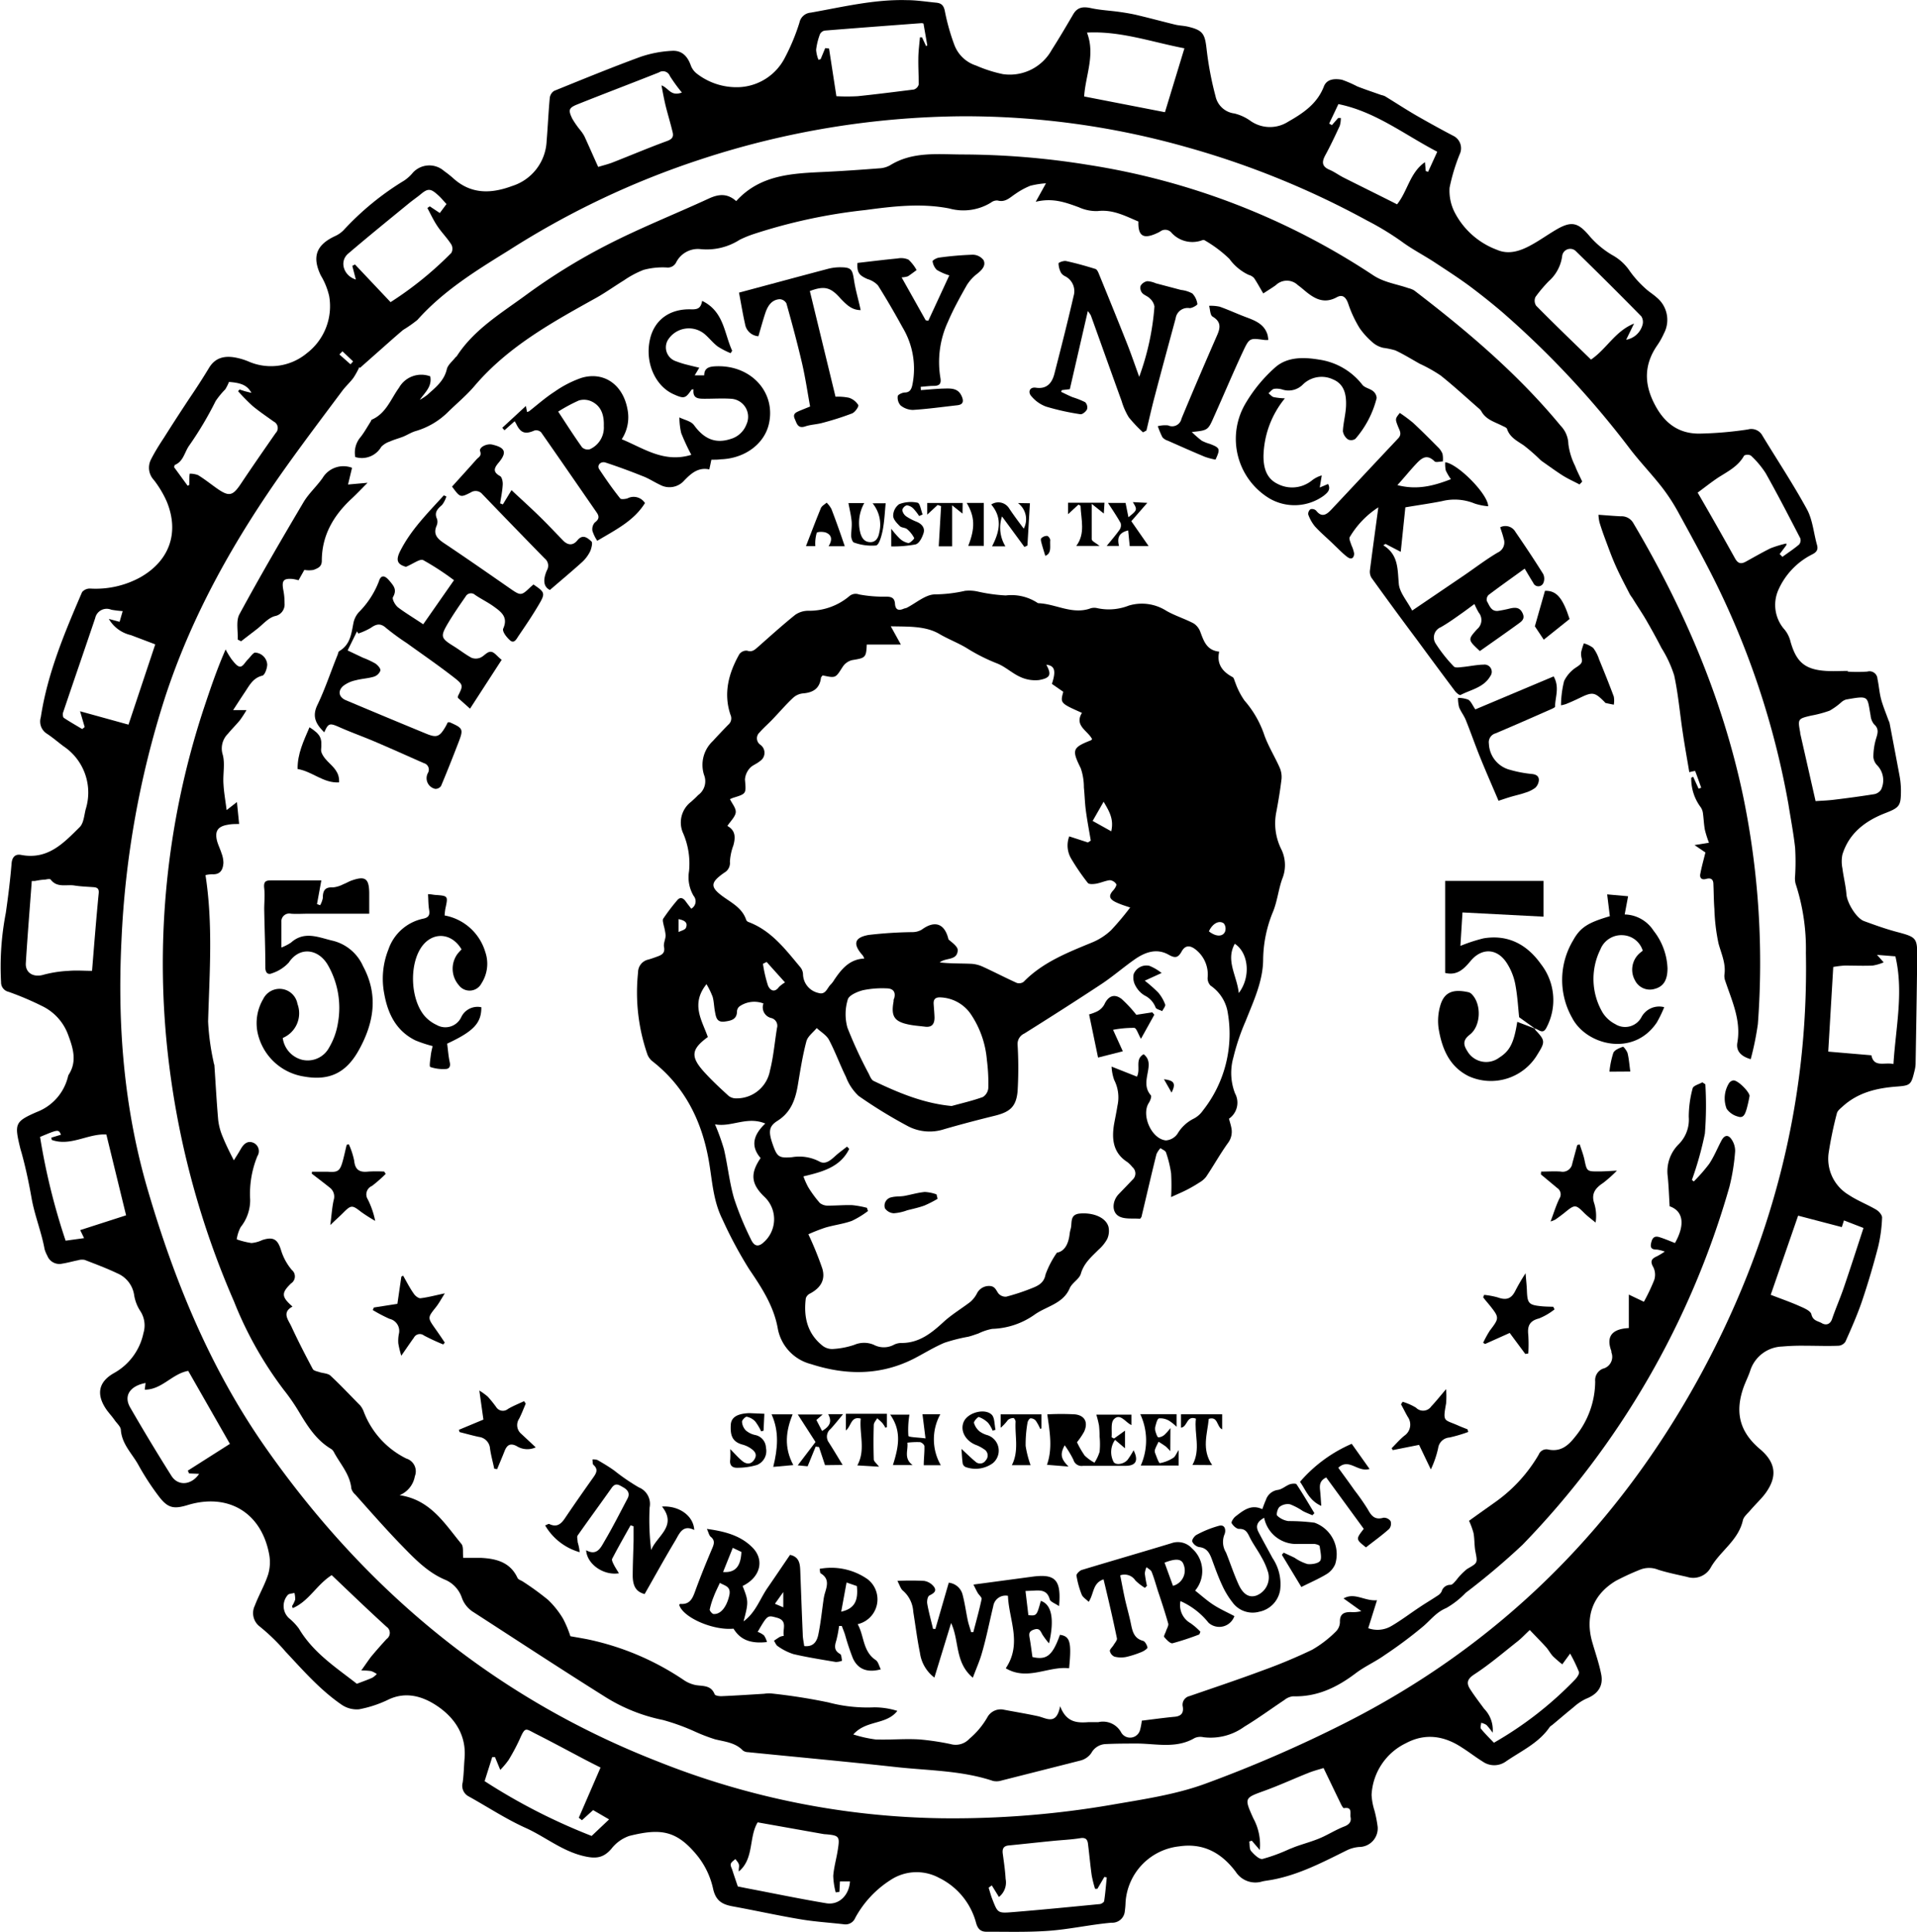 <svg xmlns="http://www.w3.org/2000/svg" viewBox="0 0 286.59 288.81"><title>logo</title><path d="M283.89,199.07a21.81,21.81,0,0,0,3,0,1.19,1.19,0,0,1,1.52,1.09c.22,1,.28,2.06.55,3.06s.72,2.07,1.09,3.11a3.06,3.06,0,0,1,.17.43c.5,2.62,1,5.25,1.49,7.87a12.42,12.42,0,0,1,.21,2.14c0,2.36-.17,2.61-2.36,3.46-3,1.17-5.4,3-6.39,6.18a5.15,5.15,0,0,0,0,2.07c.16,1.3.5,2.58.6,3.88s1.5,3.59,2.63,4c1.61.59,3.22,1.17,4.87,1.61,3,.8,3.11.87,3.08,3.95-.06,5.27-.15,10.54-.24,15.81a5,5,0,0,1-.17,1.06c-.5,2.07-.62,2.15-2.71,2.31-3,.23-5.77.9-8.06,3-.32.29-.74.61-.83,1a57.86,57.86,0,0,0-1.22,5.85,6.28,6.28,0,0,0,3,6.34c1.29.86,2.77,1.42,4.11,2.21.4.24.89.8.87,1.19a22.32,22.32,0,0,1-.59,4.36c-.72,2.77-1.53,5.52-2.45,8.23-.69,2-1.57,4-2.44,5.94a1.35,1.35,0,0,1-1,.61c-1.67.07-3.35,0-5,0a32.81,32.81,0,0,0-3.46.12,5.19,5.19,0,0,0-4.77,3.6c-.3.91-.75,1.76-1.06,2.67-1.26,3.73-.44,6.58,2.55,9.09,2.35,2,2.6,4.09.78,6.58a10.57,10.57,0,0,1-.69.83c-.54.59-1.1,1.16-1.62,1.77-.39.45-.94.9-1.06,1.43-.67,3-3.36,4.57-4.77,7a3,3,0,0,1-3.58,1.46c-1.44-.33-2.89-.62-4.29-1.06a3.61,3.61,0,0,0-2.77,0,37.17,37.17,0,0,0-3.58,1.65c-3.43,2.06-4.63,5.3-3.53,9.16.45,1.57,1,3.13,1.32,4.72.4,1.83-.47,3.06-2.25,3.75a7.81,7.81,0,0,0-1.9,1.29c-1.07.86-2.11,1.76-3.17,2.64a1.8,1.8,0,0,0-.36.29c-1.64,2.41-4.26,3.57-6.55,5.15a3,3,0,0,1-3.49,0c-1.05-.65-2-1.4-3.08-2.08-2.67-1.77-5.5-2.19-8.38-.65a9.08,9.08,0,0,0-5.13,7.72,9.37,9.37,0,0,0,.43,2.34,18.41,18.41,0,0,1,.48,2.45,2.78,2.78,0,0,1-2.76,3,5.14,5.14,0,0,0-1.81.48c-3.58,1.77-7.12,3.64-11.1,4.4-.51.1-1,.15-1.54.26a3.49,3.49,0,0,1-4-1.42c-2.05-2.73-4.74-4.37-8.48-3.81a9,9,0,0,0-8,8.36,11.73,11.73,0,0,1-.11,1.31,1.88,1.88,0,0,1-2,1.74c-3.18.28-6.32,1-9.5,1.22s-6.13.12-9.19.13c-.84,0-1.29-.41-1.54-1.3a10.49,10.49,0,0,0-5.53-6.75,7.07,7.07,0,0,0-7.3.34,15.42,15.42,0,0,0-5.25,5.65,1.56,1.56,0,0,1-1.71.94c-2.18-.25-4.37-.38-6.53-.75-3.34-.56-6.66-1.3-10-1.91-1.56-.28-2.58-.77-3-2.63a12,12,0,0,0-2.32-4.91c-3.11-3.84-5.5-4.18-10.22-3A5.76,5.76,0,0,0,99.15,375c-1.18,1.38-2.29,1.54-4.08,1.13-3.29-.75-5.81-2.9-8.76-4.23s-5.65-3.12-8.48-4.69a1.8,1.8,0,0,1-.93-2.09c.17-1.18.18-2.39.28-3.58.31-3.52-1.5-6.13-4.13-7.89-2.05-1.37-4.57-2.2-7.23-.94a17.28,17.28,0,0,1-4.41,1.46,4,4,0,0,1-2.63-.7c-3.2-2.2-5.75-5.13-8.38-7.94a29.27,29.27,0,0,0-3.89-3.77,2.52,2.52,0,0,1-.69-3.07c.6-1.59,1.48-3.07,2-4.68a6.42,6.42,0,0,0,.15-3c-1.16-6.24-6.13-9.21-12.2-7.36-2.14.65-3,.42-4.35-1.38a39,39,0,0,1-2.94-4.51c-.93-1.74-2.51-3.15-2.68-5.31,0-.52-.59-1-.94-1.51s-.81-1-1.18-1.51c-1.58-2.25-1.3-4.16,1.09-5.51a8.92,8.92,0,0,0,4.41-6,3.92,3.92,0,0,0-.5-3.31,6.1,6.1,0,0,1-.89-2.32A4.2,4.2,0,0,0,25.25,289c-1.58-.75-3.23-1.37-4.87-2a2.1,2.1,0,0,0-1,.06c-.78.15-1.55.38-2.34.5a1.93,1.93,0,0,1-2.24-1.19,4.54,4.54,0,0,1-.41-1c-.47-2.57-1.48-5-1.94-7.6-.38-2.14-.83-4.33-1.41-6.46-.1-.39-.23-.77-.32-1.15-.84-3.5-.75-3.84,2.5-5.26a7.57,7.57,0,0,0,4.69-5.36.75.75,0,0,1,.09-.22c1.29-2,.65-4-.1-6A7.69,7.69,0,0,0,14,249.05,44.48,44.48,0,0,0,9,246.93a1.43,1.43,0,0,1-1.11-1.41,42.32,42.32,0,0,1,.71-10.38c.35-2.45.66-4.91.86-7.38.08-1,.58-1.45,1.42-1.29,4,.77,6.36-1.77,8.76-4.15.6-.59.67-1.75.9-2.67a8.32,8.32,0,0,0-3.3-9.41c-.83-.62-1.62-1.31-2.49-1.88a2.15,2.15,0,0,1-.92-2.46c1-6.59,3.57-12.66,6.17-18.71a1.52,1.52,0,0,1,1.21-.53A13.89,13.89,0,0,0,28.67,185c4.39-2.47,5.9-6.68,4-11.32a15.41,15.41,0,0,0-1.94-3.25,2.68,2.68,0,0,1-.46-3c.58-1.16,1.28-2.27,2-3.36,1.26-2,2.56-4,3.84-5.93,1-1.47,1.94-2.93,2.85-4.43,1-1.69,2.53-1.9,4.25-1.52a9.69,9.69,0,0,1,1.6.5,8.4,8.4,0,0,0,8.81-1.22,8.85,8.85,0,0,0,3.32-8.53,10.61,10.61,0,0,0-1.25-3.08c-1.34-2.8-.69-4.58,2.17-5.9a4.22,4.22,0,0,0,1.24-.87,41.85,41.85,0,0,1,9.07-7.42,6.21,6.21,0,0,0,1.14-1,3.33,3.33,0,0,1,4.82-.41,15.38,15.38,0,0,1,1.41,1.12c2.67,2.39,5.67,2.26,8.76,1.11a7.38,7.38,0,0,0,5.15-6.72c.18-2.15.27-4.31.47-6.45a1.45,1.45,0,0,1,.66-1.05c4.29-1.74,8.58-3.5,12.92-5.09a17.17,17.17,0,0,1,4.66-.89c1.47-.1,2.33.76,2.83,2.14a2.77,2.77,0,0,0,.92,1.27,9.68,9.68,0,0,0,6.62,2,8.09,8.09,0,0,0,6.52-4.35,31,31,0,0,0,2.2-5.29,1.86,1.86,0,0,1,1.68-1.48c4.76-.84,9.48-2,14.35-1.87,1.47,0,2.94.24,4.41.38.74.07,1.12.38,1.29,1.24a31.78,31.78,0,0,0,1.46,5.16,5.15,5.15,0,0,0,3.22,3,20.35,20.35,0,0,0,4,1.28,7.16,7.16,0,0,0,7.3-3.62c1.12-1.75,2.17-3.54,3.22-5.33.64-1.1,1.53-1.16,2.67-.91,1.39.3,2.82.36,4.23.56,1,.14,2,.31,2.91.54,1.81.43,3.61.92,5.42,1.36.62.15,1.27.16,1.89.3,2.29.54,2.56,1.08,2.82,3.4a48.9,48.9,0,0,0,1.33,7,3.29,3.29,0,0,0,2.82,2.58,7,7,0,0,1,2.48,1.16,5.06,5.06,0,0,0,5.56.07c2.23-1.27,4.34-2.67,5.34-5.27.45-1.15,1.66-1.19,2.7-1a17.83,17.83,0,0,1,2.3,1c1.18.46,2.38.86,3.57,1.28a2.85,2.85,0,0,1,.54.17c1.65,1,3.28,2.08,5,3.06s3.56,2,5.35,2.93a2.07,2.07,0,0,1,.84,2.7,28.24,28.24,0,0,0-1.51,5,7.1,7.1,0,0,0,.75,3.66,11.7,11.7,0,0,0,6.32,5.61c1.8.79,3.55.17,5.16-.72,1.26-.69,2.43-1.53,3.67-2.26,2.38-1.4,3.33-1.09,5.08,1a13.61,13.61,0,0,0,3.35,2.78,7.42,7.42,0,0,1,2.6,2.37,15.37,15.37,0,0,0,2.29,2.56c.51.5,1.15.87,1.68,1.35a4.33,4.33,0,0,1,1.15,5.42,11.12,11.12,0,0,1-1,1.78c-2,2.9-2,5.79-.35,8.9,1.45,2.77,3.57,4.32,6.64,4.3a55.3,55.3,0,0,0,7.26-.62,1.88,1.88,0,0,1,2.18.94c2.23,3.67,4.61,7.26,6.65,11,.86,1.59,1,3.56,1.51,5.35.19.71-.1,1.07-.74,1.39a10.86,10.86,0,0,0-5.08,5.38,5.55,5.55,0,0,0,1,5.9,4.53,4.53,0,0,1,.86,1.79c.86,3,2.13,4.14,5.3,4.34,1.12.07,2.24,0,3.36,0ZM61.53,153.69l-.07-.14a12.65,12.65,0,0,1-.89,1.61c-.52.7-1.19,1.29-1.71,2-2.8,3.75-5.62,7.48-8.34,11.29-7.65,10.72-14.1,22.09-18.18,34.67a138.4,138.4,0,0,0-6.45,36.11c-.62,12.61.34,25,3.91,37.24,4,13.67,9.33,26.68,17.51,38.41,15,21.46,34.29,37.55,58.81,47.11a118.8,118.8,0,0,0,42.41,8.47,140.1,140.1,0,0,0,25.3-2c4.71-.82,9.54-1.51,14-3.13a194.58,194.58,0,0,0,20.77-9c23.23-11.69,40.88-29.29,53.28-52,10.71-19.65,16.25-40.72,15.83-63.21a31.2,31.2,0,0,0-1.55-10.38,3.39,3.39,0,0,1-.06-1.16,35.46,35.46,0,0,0,0-4.17c-.24-2.18-.66-4.34-1-6.5a123.59,123.59,0,0,0-11.62-34.61c-1.54-3-3.18-6-4.83-9a28.31,28.31,0,0,0-2.39-3.69c-1.55-2-3.3-3.81-4.83-5.8a135.75,135.75,0,0,0-19.21-20.55q-2.36-2-4.88-3.88c-1.64-1.2-3.36-2.31-5.06-3.43s-3.45-2-5.06-3.2a42.82,42.82,0,0,0-5.12-3.1,128.28,128.28,0,0,0-27.09-11,121.38,121.38,0,0,0-33.5-4.58,128.06,128.06,0,0,0-39.09,6.46,126,126,0,0,0-28.7,13.63c-4.85,3-9.71,6-13.59,10.35A19.52,19.52,0,0,1,68,148c-1.39,1.17-2.74,2.4-4.11,3.6Zm33.2,217.06-.47-.37,3.25-7.5c-.82-.42-1.57-.79-2.31-1.18-2.47-1.3-4.93-2.63-7.42-3.89-1.48-.75-1.52-1.06-2.33.77a29.73,29.73,0,0,1-1.68,3.16,12.25,12.25,0,0,1-1.25,1.49l-.79-1.92h-.41l-1.14,3.6a88.83,88.83,0,0,0,16,8.19l2.61-2.47-2.39-1.39ZM19.7,205,26.94,207l4-12-3.64-1.38A5.15,5.15,0,0,1,24,191.2l1.61.43.46-1.6a14.9,14.9,0,0,1-1.71-.21,1.76,1.76,0,0,0-2.4,1.26c-1.59,4.72-3.22,9.42-4.81,14.14-.08.22,0,.66.1.75.9.6,1.84,1.13,2.77,1.69l.37-.3Zm40.7-66.57.4-.21,5.32,5.63a52.24,52.24,0,0,0,9.09-7.37,1.3,1.3,0,0,0,0-1.23c-.63-1-1.45-1.8-2.09-2.76s-1-1.8-1.5-2.71l.36-.25,1.5,1,1-1.34c-.42-.45-.82-.95-1.3-1.37-1.11-1-1.5-1-2.67,0-.53.42-1.09.81-1.62,1.24-3.05,2.5-6.14,5-9.12,7.55-1.36,1.18-.65,3.31,1.16,3.86Zm218.76,80c.89-.06,1.84-.09,2.78-.21,2-.24,4-.51,6-.83a1.6,1.6,0,0,0,1-.66,3.21,3.21,0,0,0-.57-3.65,2,2,0,0,1-.57-1.23,9.58,9.58,0,0,1,.38-2.69c.26-.84.51-1.52-.29-2.23a2.42,2.42,0,0,1-.51-1.31c-.53-2.87-.14-3-3.67-2.37a1.85,1.85,0,0,0-.68.38,10.08,10.08,0,0,1-1.77,1.28,17.31,17.31,0,0,1-2.77.74c-2,.47-2,.5-1.63,2.53l0,.12Zm-36.7,127.42-1.17,1.6a17.5,17.5,0,0,1-1.38-1.19c-.38-.4-.65-.92-1-1.33-.79-.87-1.62-1.7-2.48-2.61-.74.69-1.25,1.25-1.84,1.71-2.13,1.68-4.19,3.45-6.45,4.92-1.05.69-1.21,1.27-.66,2.16.64,1,1.4,2,2.14,3a4.49,4.49,0,0,1,1.26,3.56,9.75,9.75,0,0,0-.93-1.16,2.55,2.55,0,0,0-.79-.32c0,.31-.19.74,0,.92.59.73,1.27,1.39,1.91,2.06a54.09,54.09,0,0,0,12.13-9.44c.29-.31.67-.85.58-1.15A22.78,22.78,0,0,0,242.45,345.82ZM133.22,381.46l-.55.08a10.7,10.7,0,0,1-.37-2.48c.1-1.3.48-2.58.68-3.88.32-2,.21-2.15-1.76-2.33-.24,0-.48-.05-.71-.09L121,371.07c-1.35,2.23-.51,5.41-2.81,7.34-.07-.39.1-.74,0-1.06s-.34-.53-.52-.8c-.24.23-.59.43-.68.71s.11.6.21.9c.25.79.52,1.57.83,2.49l1.34.27c4,.76,7.91,1.58,11.88,2.24,1.91.32,3.42-1.19,3.55-3.26H133.3ZM36,318.92l-.19-.42,6.29-4-6.23-10.91c-2.41.42-3.93,2.82-6.5,2.81l.12-1c-2.33.45-3.3,1.9-2.31,3.64q3,5.2,6.18,10.24c1,1.58,3,1.39,4.14-.3ZM171.79,381l-.35,0a18.57,18.57,0,0,1-.5-2c-.22-1.58-.36-3.17-.56-4.75-.08-.62-.35-.94-1.13-.82-1.41.23-2.85.28-4.28.43-2.14.21-4.28.45-6.42.66-.78.07-1,.48-.91,1.21.17,1.27.36,2.53.43,3.8a2.74,2.74,0,0,1-1,2.69L156,380.49l-.47.35c.19.59.34,1.19.57,1.76.78,2,.79,2.07,3,1.89,4.33-.35,8.66-.78,13-1.2.26,0,.67-.27.7-.45.18-1.17.27-2.36.39-3.54l-.36-.07Zm36-264.68.39,0a4,4,0,0,1-.16,1.19c-.69,1.48-1.4,3-2.17,4.4-.53,1-.51,1.67.65,2.16.73.31,1.38.8,2.09,1.16,2.66,1.34,5.33,2.65,8,4,1.6-2,1.91-4.74,4.17-6.3l.12,1.33.35.11,1.37-3c-4.95-2.58-9.25-6-14.78-7.12l-1.38,2.91.41.23Zm37.79,36.12c2.37-1.62,3.59-4.24,6.44-5.39l-1.18,2.42a3.08,3.08,0,0,0,2.42-2.14,1.58,1.58,0,0,0-.15-1.35q-4.86-4.95-9.83-9.79a1.21,1.21,0,0,0-2,.72,6.07,6.07,0,0,1-2,3.8,20.66,20.66,0,0,0-2,2.37,1.36,1.36,0,0,0,.1,1.3C240.07,147.11,242.83,149.76,245.61,152.46ZM109.67,112.52a25.1,25.1,0,0,1-1.79-2.46,1.11,1.11,0,0,0-1.65-.54c-4,1.59-8.1,3.14-12.13,4.75-1.35.54-1.45.84-.82,2.15a13.3,13.3,0,0,0,1.23,1.76,5.81,5.81,0,0,1,.59.88c.68,1.48,1.34,3,2.06,4.58.74-.23,1.47-.4,2.16-.67,2.71-1.06,5.39-2.2,8.13-3.2.73-.27,1-.59.85-1.27-.32-1.35-.73-2.68-1.06-4-.24-1-.42-2-.62-3.05C107.7,111.84,108,113.15,109.67,112.52Zm151.86,59.8c2,3.44,3.8,6.62,5.58,9.82.43.77.88.9,1.61.5,1.22-.67,2.43-1.37,3.7-2a17.1,17.1,0,0,1,2.37-.72l0,.25-1,1.33.41.42c.84-.61,1.71-1.18,2.5-1.85a1,1,0,0,0,.17-.93c-1.69-3.26-3.37-6.52-5.17-9.72a13.5,13.5,0,0,0-2.22-2.64,1.09,1.09,0,0,0-1,0c-.88,1.6-2.43,2.37-3.88,3.29C263.48,170.82,262.47,171.63,261.53,172.32ZM131.1,105.88l.57.06,1.1,7.13a29.9,29.9,0,0,0,3.17,0c2.81-.29,5.62-.65,8.42-1a1.09,1.09,0,0,0,.72-.77c0-1.27-.08-2.55-.06-3.83,0-1.07.15-2.13.24-3.2h.31l.61,1.31.18-.1-.57-3.27a1,1,0,0,0-.3-.06c-4.81.36-9.63.72-14.44,1.11a1,1,0,0,0-.74.55,9.77,9.77,0,0,0-.57,2.32,4.79,4.79,0,0,0,.35,1.49l.32-.08ZM290.8,257.73c.34-5.47,1.55-10.75.29-16.1l-2.75-.22,1,1.12a7,7,0,0,1-1.65.48c-1.4.06-2.8,0-4.19,0a14.38,14.38,0,0,0-1.7.21l-.75,12.65,6.45.55C287.89,258.31,289.48,257.41,290.8,257.73ZM13.72,268.62a97.06,97.06,0,0,0,3.82,15.51l2.76-.38-.58-1.2,6.86-2.21-2.95-12.08c-2.74-.17-5.34,1.82-8.16.81l-.07-.34,1.45-.44C16.47,267.47,16.47,267.47,13.72,268.62Zm258.73,23.6c1.5.58,3,1.1,4.38,1.72.64.28,1.58.68,1.7,1.19.23,1,1,1,1.56,1.33s1.24.25,1.54-.64c.54-1.59,1.22-3.12,1.76-4.71,1-2.93,1.95-5.88,2.93-8.88l-2.92-1.13-.32,1-6.53-1.71ZM35.78,171.29l.25-.12a4.21,4.21,0,0,1,0-.46c0-.41,0-.82.06-1.22a3.41,3.41,0,0,1,1.24.21c1,.61,1.89,1.33,2.84,2,1.8,1.26,2.35,1.12,3.55-.67,1.71-2.56,3.46-5.08,5.22-7.61a1.07,1.07,0,0,0-.29-1.72c-1.07-.77-2.17-1.51-3.18-2.35a29.91,29.91,0,0,1-2.15-2.19l.23-.25.77.25,1,.25c-.61-1.11-1.51-1.5-3.36-1.63a6.8,6.8,0,0,1-.55,1.1,12.43,12.43,0,0,0-1.44,1.75,51.86,51.86,0,0,1-4,6.72c-.68,1-.83,2.33-2.14,2.85,0,0,0,.13-.08.31ZM57.32,334.12c-2.26,1.43-3.41,3.91-5.83,4.93-.05-.18-.11-.27-.09-.32a4.24,4.24,0,0,0,.46-.95,3.69,3.69,0,0,0-.11-1c-.35.1-.82.09-1,.31a2.48,2.48,0,0,0,.18,3.46,8.68,8.68,0,0,1,1.48,1.55c2.17,3.67,5.67,5.9,8.67,8.26.91-.35,1.63-.6,2.32-.91a3.08,3.08,0,0,0,.66-.55,3.61,3.61,0,0,0-.84-.44,9.79,9.79,0,0,0-1.48-.09c.59-.83,1-1.43,1.42-2,.76-.92,1.56-1.82,2.37-2.71a1.1,1.1,0,0,0,0-1.81C62.74,339.31,60.07,336.74,57.32,334.12ZM12.91,230.37l-.43,0c-.3,4.09-.64,8.19-.89,12.28-.09,1.5,1.2,2.18,2.69,1.72A17.87,17.87,0,0,1,18,243.8c1.17-.1,2.36,0,3.49,0,.32-3.92.62-7.78,1-11.63.06-.68-.25-.84-.8-.88-1-.07-1.92-.1-2.86-.25-1.19-.18-2.57.38-3.52-.88-.1-.14-.53-.06-.8,0C13.92,230.18,13.42,230.28,12.91,230.37ZM184.8,105.91c-4.91-.94-9.53-2.61-14.57-2.35,1.28,3.31-.22,6.39-.42,9.55l12.08,2.35ZM196.07,375.2l-1.2-1.39-.37.12c.07.49,0,1.11.26,1.42.46.53,1.23,1.29,1.72,1.19a25.78,25.78,0,0,0,4-1.47c.4-.15.79-.32,1.19-.46,1.16-.4,2.35-.73,3.47-1.21s2.33-1.24,3.55-1.71c.74-.28,1.09-.71.95-1.39-.11-.53.33-1.59-1-1.35-.11,0-.34-.39-.45-.63-.85-1.75-1.69-3.5-2.59-5.37-.66.21-1.47.41-2.24.72-2.19.87-4.33,1.86-6.54,2.66-3.08,1.12-3.09,1.06-1.73,4.12A8.22,8.22,0,0,1,196.07,375.2Zm-137.14-224-.46.47,1.66,1.47.39-.43Z" transform="translate(-7.73 -98.69)"/><path d="M134.69,270.41c-1.34,2.73-4,3.43-6.85,4.11a11.59,11.59,0,0,0,.71,1.6,17,17,0,0,0,1.75,2.38,1.91,1.91,0,0,0,1.27.39c1.2,0,2.4-.11,3.59-.07a14.63,14.63,0,0,1,2.18.4l.15.48a13.62,13.62,0,0,1-2.41,1.47c-1.27.46-2.64.62-3.94,1a26.82,26.82,0,0,0-2.56,1,50.56,50.56,0,0,1,2.09,5.14c.49,1.68-.27,2.89-1.84,3.72a1.21,1.21,0,0,0-.63.7c-.35,2.77.2,5.27,2.5,7.1a2.32,2.32,0,0,0,1.49.49,12,12,0,0,0,3.28-.63,3.69,3.69,0,0,1,2.89,0,3.2,3.2,0,0,0,3,0,2.46,2.46,0,0,1,1.16-.27c2.61,0,4.45-1.46,6.26-3.13,1.22-1.12,2.69-2,4-3a4.23,4.23,0,0,0,1-1.27,2,2,0,0,1,1.82-1.12c.85,0,1,.55,1.37,1.09a1.41,1.41,0,0,0,1.19.51,31.41,31.41,0,0,0,3.64-1.19c1-.39,2-.77,2.24-2.14a14.05,14.05,0,0,1,1.7-3.25c1.14-.19,1.71-1.29,1.89-2.71a5.2,5.2,0,0,1,.16-.82c.27-.89-.21-2.19,1.41-2.32,2-.16,3.87.6,4.25,2a2.89,2.89,0,0,1-.2,1.82,5.93,5.93,0,0,1-1.27,1.57c-1.06,1.07-2.2,2-2.66,3.6-.23.81-1.3,1.35-1.66,2.16-1,2.37-3.52,2.7-5.31,4a11.54,11.54,0,0,1-6.29,2.09A8.27,8.27,0,0,0,154,298c-.51.17-1,.36-1.54.49a25.21,25.21,0,0,0-3.54.9c-1.54.65-3,1.56-4.46,2.32-5,2.58-10.21,2.57-15.47.87a6.75,6.75,0,0,1-5-5.42c-.61-3.31-2.42-6.06-4.26-8.77a63.17,63.17,0,0,1-4-7.46c-1.43-2.87-1.52-5.9-2.06-8.89-1.06-5.91-3.62-11-8.42-14.74a2.42,2.42,0,0,1-.73-1,28.33,28.33,0,0,1-1.4-12.28,1.94,1.94,0,0,1,1.51-1.9c.5-.14,1-.32,1.48-.5.64-.24,1.06-.54.89-1.4-.11-.54.24-1.16.24-1.75a9,9,0,0,0-.29-1.48c-.06-.34-.21-.79-.06-1a30.82,30.82,0,0,1,2.09-2.75c.45-.54.91-.32,1.27.19.26.36.54.71.82,1.08a1.26,1.26,0,0,0,.36-1.91,5.45,5.45,0,0,1-.69-3.69,11.46,11.46,0,0,0-.86-5.63,3.89,3.89,0,0,1,1.17-4.75c.36-.32.71-.64,1.05-1a2.54,2.54,0,0,0,.89-3,4.88,4.88,0,0,1,1.31-5.08q1.13-1.24,2.31-2.44a1.24,1.24,0,0,0,.33-1.47c-1.09-3.23-.28-6.23,1.32-9.07a1.32,1.32,0,0,1,1.15-.53c.73.25,1.11-.09,1.58-.5,1.86-1.64,3.69-3.3,5.62-4.85a3.41,3.41,0,0,1,2-.61,9.31,9.31,0,0,0,6.08-2.17,1.45,1.45,0,0,1,1.47-.27,19.85,19.85,0,0,0,4,.33c.82,0,1.31.16,1.37,1.06s.53,1.09,1.31.74c.14-.06.32-.07.46-.14,1.42-.73,2.82-2,4.24-2A21.2,21.2,0,0,0,152,187a5.89,5.89,0,0,1,2,.13,25.07,25.07,0,0,0,4.08.56,7.1,7.1,0,0,1,4.68,1.06.45.45,0,0,0,.22.1c2.55.1,4.95,1.68,7.61.83a1.92,1.92,0,0,1,1.05-.12,8.12,8.12,0,0,0,4.83-.35,6.81,6.81,0,0,1,5.62.77c1.3.75,2.78,1.19,4.11,1.9a2.57,2.57,0,0,1,1,1.32c.51,1.33.93,2.69,2.8,2.89-.42,1.84.49,3,2,3.8.22.12.27.53.4.8a11,11,0,0,0,1.38,2.71,15.25,15.25,0,0,1,3,5.26c.6,1.63,1.53,3.13,2.24,4.72a3.47,3.47,0,0,1,.3,1.72c-.19,1.62-.46,3.24-.76,4.85a8.65,8.65,0,0,0,.69,5.61,5.4,5.4,0,0,1,.17,4.5c-.56,1.57-.73,3.29-1.35,4.84a19.22,19.22,0,0,0-1.5,7.13c0,3.28-1.43,6.27-2.62,9.28a32.54,32.54,0,0,0-1.83,5.43,8.48,8.48,0,0,0,.24,5.36,2.91,2.91,0,0,1-.9,3.8c.11.42.26.87.35,1.33a2.8,2.8,0,0,1-.53,2.34c-1.16,1.62-2.13,3.37-3.23,5a3.42,3.42,0,0,1-1,.86,20.93,20.93,0,0,1-1.86,1.08c-.68.35-1.39.65-2.38,1.1a32.45,32.45,0,0,0,0-3.54,16.84,16.84,0,0,0-.76-3.12c-.09-.28-.55-.44-.83-.65a3.25,3.25,0,0,0-.6.9c-.75,3-1.46,6.1-2.19,9.16,0,.18-.2.49-.28.49-1.08-.08-2.36.11-3.19-.4-1.09-.67-.91-2.31,0-3.26.69-.72,1.39-1.43,2.07-2.16a1.24,1.24,0,0,0,0-1.89,4.57,4.57,0,0,0-.76-.76c-2.12-1.36-2.35-3.37-2-5.6.17-.94.37-1.88.52-2.83a5.72,5.72,0,0,0-.49-3.84,7,7,0,0,1-.39-2l3.79,1.5c.6-1.17-.36-2.57,1-3.35.92.71.81,1.64.64,2.6-.22,1.22-.53,2.43.44,3.54.15.17-.09.81-.3,1.13-1.17,1.81.38,5.4,2.55,5.61a2.3,2.3,0,0,0,1.74-1,5.82,5.82,0,0,1,2.46-2.27,3.81,3.81,0,0,0,1.33-1.19,18.49,18.49,0,0,0,3.65-15A6.06,6.06,0,0,0,188.7,246a1.6,1.6,0,0,1-.43-1.18,4.74,4.74,0,0,0-1.81-4.22c-.81-.63-1.54-.67-2.08.31s-1,1-1.92.49c-1.75-1-3.44-.44-5,.62-1.71,1.19-3.28,2.56-5,3.71-3.83,2.53-7.71,5-11.6,7.44a1.7,1.7,0,0,0-1,1.68,58.61,58.61,0,0,1,0,6.93c-.21,2.35-1.16,3.12-3.43,3.68-2.52.62-5,1.27-7.53,2a7,7,0,0,1-5.37-.41,71.28,71.28,0,0,1-7.43-4.55,7.49,7.49,0,0,1-1.9-2.85c-.9-1.82-1.59-3.75-2.54-5.54-.38-.71-1.21-1.18-1.83-1.76-.54.66-1.36,1.24-1.55,2-.56,2.11-.9,4.29-1.26,6.45s-1,4.13-3.08,5.43c-1.29.82-1.34,1.64-.69,3.5s.91,2.09,2.9,1.92a6.47,6.47,0,0,1,4.05.63c.93.54,1.72-.19,2.42-.82.55-.5,1.16-.93,1.74-1.39Zm6.21-78.11,1.51,2.73h-5.1c-.08,2-.23,2-2.21,2.33a2.36,2.36,0,0,0-1.39,1c-1.08,1.68-1,1.71-3,1.28-.08.12-.23.24-.25.38-.2,1.6-1.19,2.19-2.69,2.31a2.55,2.55,0,0,0-1.45.64c-1.08,1-2.07,2.17-3.11,3.25-.63.66-1.33,1.26-1.93,1.95a1.17,1.17,0,0,0,.14,1.85,1.48,1.48,0,0,1-.12,2.46c-.45.39-1.09.59-1.45,1a2.82,2.82,0,0,0-.75,1.72c.18,2.12.24,2.12-1.75,2.73a5.12,5.12,0,0,0-.49.21c.33.69.94,1.37.86,2s-.79,1.31-1.25,2c1.24.68,1.22,1.73.9,2.9a8.46,8.46,0,0,0-.52,2.44,1.66,1.66,0,0,1-.83,1.64c-2.18,1.52-2.17,2.19,0,3.72,1.31.91,2.73,1.7,3.27,3.36a.6.6,0,0,0,.34.3c3.43,1.29,5.53,4.11,7.76,6.77a1.77,1.77,0,0,1,.39,1,2.93,2.93,0,0,0,2.29,2.83c1.12.35,1.31-.77,1.88-1.29a3.58,3.58,0,0,0,.5-.67c1.09-1.61,2.28-3.08,4.49-3.18a2.37,2.37,0,0,0-.22-.45c-1.51-1.68-1.32-2.69.88-3.08a62.56,62.56,0,0,1,6.53-.42,2.75,2.75,0,0,0,1.4-.37c2-1.47,3.46-.87,4,1.47.57.48,1.41,1.08,1.38,1.62-.09,1.59-1.79,1.05-2.69,1.81,1.54.18,3.07.14,4.6.2a4.8,4.8,0,0,1,1.77.41c1.74.79,3.43,1.68,5.17,2.46a1.15,1.15,0,0,0,1-.17c2.85-2.92,6.54-4.36,10.2-5.87a9.27,9.27,0,0,0,2.88-1.85,42.65,42.65,0,0,0,3.06-3.67l.36.47c-.92-.32-1.87-.57-2.75-1-1-.49-1.06-1-.3-1.81.21-.24.49-.72.4-.87a1.29,1.29,0,0,0-.94-.59c-.69.07-1.36.4-2.06.52-.41.07-1.07.12-1.25-.11a32.82,32.82,0,0,1-2.5-3.65,3.86,3.86,0,0,1-.28-3.31l2.8.91.42-.28c-.25-1.5-.54-3-.74-4.52-.15-1.13-.17-2.28-.29-3.42a8.78,8.78,0,0,0-.46-2.85c-1.36-2.76-1.29-3.1,1.51-4.2.06,0,.1-.1.18-.17-.64-1.28-2.7-2-1.52-3.93-3.25-1.45-3.25-1.45-2.79-3.15l-1.7-1.18c.65-2,.42-2.72-.84-2.87.82,1.48.62,2-1.12,2.3a5.32,5.32,0,0,1-2.75-.46c-1.2-.53-2.2-1.5-3.41-2a27,27,0,0,1-4.47-2.23c-1.35-.85-2.91-1.41-4.33-2.26C146,192.23,143.48,192.36,140.9,192.3ZM150,264c1.56-.43,3.14-.79,4.66-1.34a1.75,1.75,0,0,0,.82-1.34,26.86,26.86,0,0,0-.21-4.18,14.34,14.34,0,0,0-2.44-6.92,5.76,5.76,0,0,0-4.46-2.45c-.79-.05-1.11.27-1.06,1s.11,1.35.13,2c0,1-.4,1.51-1.45,1.37-.79-.1-1.59-.15-2.37-.31-2.2-.44-2.71-1.24-2.3-3.45,0-.16,0-.32.09-.47.28-1-.21-1.48-1.11-1.49a14.15,14.15,0,0,0-3.54.27c-.86.22-2.12.76-2.29,1.4a7.53,7.53,0,0,0-.05,4.2,64.13,64.13,0,0,0,3.2,6.91c.18.38.38.89.71,1.05C142,262,145.75,263.6,150,264Zm-28.12-15.32a3.88,3.88,0,0,0-3.55.4,1,1,0,0,0-.42.74c0,1.25-.87,1.43-1.86,1.56-1.18.15-1.28-.68-1.43-1.46s-.15-1.52-.35-2.24a12.36,12.36,0,0,0-.92-1.89c-2.4,3-.66,5.42.2,7.9-2.5,1.83-2.64,2.94-.49,5.29,1.13,1.24,2.36,2.38,3.6,3.51a1.81,1.81,0,0,0,1.18.37,5.05,5.05,0,0,0,5-4.16c.53-2.07.7-4.24,1.05-6.36a1.19,1.19,0,0,0-.86-1.49A1.64,1.64,0,0,1,121.88,248.64Zm-7.24,18.1a32.9,32.9,0,0,1,1.32,3.67c.57,2.45.82,5,1.52,7.39a45.76,45.76,0,0,0,2.5,6.06c.29.63.77,1.33,1.67.68a4.6,4.6,0,0,0,.43-6.94c-2.07-1.95-2.24-3.52-.64-5.86-1.6-1.85-1-3.55.7-5.16C119.4,265.48,117.1,267.2,114.64,266.74Zm78.29-19.67c1.83-2.4,1.47-6-.6-7.36C190.94,242.26,192.63,244.47,192.92,247.07Zm-70.59-4.64-.55.28a20.25,20.25,0,0,0,.75,3.24c.26.64.93,1.19,1.64.23a4.77,4.77,0,0,1,.91-.69Zm48.74-21.08,2.78,1.55c.43-1.87-.35-3.06-1.14-4.42Zm17.4,16.52c1,.78,2,.83,2.38.06a1.31,1.31,0,0,0-.16-1.25C190,236.18,189,236.72,188.47,237.87Zm-79.31-1.79V238c.38-.2.95-.31,1.1-.62C110.59,236.64,110.16,236.25,109.16,236.07Z" transform="translate(-7.73 -98.69)"/><path d="M178.43,355.87c1.66-.2,3.28-.43,4.9-.58,1-.09,1.37-.58,1.23-1.49a1.32,1.32,0,0,1,1-1.6c3.62-1.25,7.25-2.46,10.84-3.8a79.53,79.53,0,0,0,7.5-3.13,17,17,0,0,0,3.5-2.68,2.08,2.08,0,0,0,.65-1.44c-.05-1.24.62-1.52,1.62-1.51a4.88,4.88,0,0,0,1.57-.14l-2.65-1.9c1.69-.95,3.11.43,5,.27l-1.31,4.18a4.08,4.08,0,0,0,3.47-.33c1.48-.86,2.84-1.91,4.27-2.85.85-.57,1.74-1.09,2.59-1.66a1.63,1.63,0,0,0,.64-.64,1.34,1.34,0,0,1,1.33-1c.29,0,.58-.4.83-.66a9.33,9.33,0,0,1,1.65-1.71c1.58-.92,1.59-.84,1.24-2.63-.17-.9-.11-1.84-.28-2.74a11.17,11.17,0,0,0-.67-1.83c1.37-1,2.81-2,4.2-3a22.69,22.69,0,0,0,6.22-6.9,1.23,1.23,0,0,1,1.44-.75c1.82.36,2.93-.54,4-1.91a13.13,13.13,0,0,0,3-8.28,1.84,1.84,0,0,1,1.16-1.9,1.82,1.82,0,0,0,1.26-2.44c0-.12,0-.24-.06-.35-.83-2.41.65-3.18,2.67-3.28v-5l2.25,1.07a29.75,29.75,0,0,0,1.54-3.24,2.56,2.56,0,0,0-.12-1.91c-.53-.9-.28-1.29.54-1.65a12.32,12.32,0,0,0,1.16-.7,6.06,6.06,0,0,0-1.14-.3c-.6,0-1.06-.1-.92-.86s.41-1.26,1.25-1,1.56.58,2.34.88c1.54-2.74,1.25-4.78-.8-5.49-.09-1.48-.14-3-.28-4.42a5.7,5.7,0,0,1,1.61-4.83,5.19,5.19,0,0,0,1.53-4.1,16.31,16.31,0,0,1,.58-4.28c.1-.4.94-.61,1.45-.9l.45.3a53.73,53.73,0,0,1-.07,7.36,50.43,50.43,0,0,1-1.94,6.93l.28.23a25.21,25.21,0,0,0,2.3-2.63c.73-1.09,1.22-2.33,1.84-3.49.46-.87,1.06-.92,1.57-.07a3,3,0,0,1,.47,1.69,30.88,30.88,0,0,1-.85,5.29,126.68,126.68,0,0,1-30.94,53.52,106.79,106.79,0,0,1-8.5,7.18,12.69,12.69,0,0,1-2.9,2.27c-1.45.6-2.29,1.73-3.38,2.68a65.4,65.4,0,0,1-5.82,4.35c-1.4,1-3,1.7-4.34,2.72-2.79,2.11-5.77,3.55-9.37,3.44a2.47,2.47,0,0,0-1.27.54c-2,1.33-3.93,2.75-6,4a8.58,8.58,0,0,1-6.13,1.57,2.1,2.1,0,0,0-1.29.12c-2.7,1.59-5.59.88-8.44.83-1.63,0-3.27,0-4.9.08a2.55,2.55,0,0,0-2.12,1.34,2.84,2.84,0,0,1-1.55,1.1c-3.93,1-7.89,2-11.84,3a2.51,2.51,0,0,1-1.3.07c-4.73-1.58-9.68-1.54-14.55-2.08-7.35-.81-14.71-1.48-22.07-2.22a1.34,1.34,0,0,1-.78-.25c-1.14-1.19-2.68-1.31-4.15-1.67a26.27,26.27,0,0,1-3-1.15,31.88,31.88,0,0,0-4.8-1.74,25.84,25.84,0,0,1-8.63-3.45c-6.6-4.14-13.11-8.41-19.65-12.64a4.16,4.16,0,0,1-1.8-2.23,4.5,4.5,0,0,0-2.6-2.69c-2.72-1.18-4.73-3.39-6.76-5.47C65.2,327,63,324.5,60.84,322.07a1.88,1.88,0,0,1-.58-.88c-.2-2.11-1.61-3.62-2.56-5.36a1.39,1.39,0,0,0-.43-.55c-2.27-1.33-3.59-3.47-4.89-5.64a30.07,30.07,0,0,0-2.24-3.23,56,56,0,0,1-7.44-13.23A127.77,127.77,0,0,1,33,257.72a121.83,121.83,0,0,1,5.12-52.91c1-3,2-6,3.34-9.05a12.53,12.53,0,0,0,.92,1.51c.35.43.81,1.05,1.24,1.06s.78-.7,1.18-1.09.81-1.08,1.15-1A1.91,1.91,0,0,1,47.68,198c0,.57-.36,1.59-.73,1.68-1.36.33-1.89,1.38-2.55,2.37s-1.17,1.78-1.82,2.78h2a16.59,16.59,0,0,1-1,1.53c-.56.68-1.19,1.29-1.77,2a3.08,3.08,0,0,0-.78,3.13c.37,1.37,0,2.93.11,4.39.06,1.2.28,2.4.47,3.89l1.54-1.2.33,3.28c-.59,0-1.15,0-1.68.11-1.56.25-2,1-1.6,2.5.18.61.47,1.19.66,1.8a4.08,4.08,0,0,1,.27,1.39c-.06,1-.43,1.79-1.68,1.71a5,5,0,0,0-1,.13c1.14,7.36.6,14.61.39,21.87a36,36,0,0,0,.83,6.1c0,.16.1.31.11.46.19,2.72.33,5.45.57,8.17a9,9,0,0,0,.67,2.5c.46,1.14,1,2.23,1.67,3.53.34-.55.69-1.08,1-1.63.43-.76,1-1.37,1.91-1a1.37,1.37,0,0,1,.61,2A14.86,14.86,0,0,0,45.13,278a6.45,6.45,0,0,1-1.42,4.1,5.65,5.65,0,0,0-.59,1.83,11.9,11.9,0,0,0,2.2.55,4.67,4.67,0,0,0,1.61-.44c1.7-.56,2.34-.09,2.84,1.59a8.37,8.37,0,0,0,1.59,2.88,1.24,1.24,0,0,1-.11,2c-1.49,1.44-1.46,2,.21,3.47-1.6.86-.68,1.92-.2,2.91,1,2.16,2.1,4.31,3.23,6.42.15.28.7.36,1.08.49s1.2.16,1.56.5c1.54,1.43,3,3,4.46,4.47a3.35,3.35,0,0,1,.55,1,12.93,12.93,0,0,0,6.33,6.92,2,2,0,0,1,1.28,2.65,3.76,3.76,0,0,1-2.28,2.83c4.63.69,6.73,4.25,9.23,7.27.36.43.19,1.29.28,2.1.88,0,1.79,0,2.69,0,2.29.12,4.35.66,5.43,3,.12.26.57.37.85.57a41.14,41.14,0,0,1,3.72,2.71,13.33,13.33,0,0,1,2.23,2.8A15.9,15.9,0,0,1,93,343.25c.67.12,1.56.27,2.46.44a40.44,40.44,0,0,1,14.48,6.1,4.84,4.84,0,0,0,1.84.77c1.1.17,2.25,0,2.79,1.37.09.21.71.3,1.07.28,2.12-.09,4.23-.23,6.34-.36a4.87,4.87,0,0,1,1-.05,86.18,86.18,0,0,1,8.58,1.34,22.83,22.83,0,0,0,6.86.74,11.6,11.6,0,0,1,3.46.53c-1.65,2.13-4.64,1.33-6.58,3.52a18.91,18.91,0,0,0,3.34.75c2.19.08,4.4-.14,6.59,0a38.65,38.65,0,0,1,4.61.69,2.78,2.78,0,0,0,2.81-.79,12,12,0,0,0,2.66-3.16,2.28,2.28,0,0,1,2.31-1.22c1.76.34,3.52.62,5.27,1,1.3.29,2.76,1.43,3.33-1.49.94,2.48,2.58,2.51,4.29,2.38.48,0,1,0,1.44,0a3.09,3.09,0,0,1,3.41,1.57,1.54,1.54,0,0,0,2.81-.41A9.38,9.38,0,0,0,178.43,355.87Z" transform="translate(-7.73 -98.69)"/><path d="M243.87,171.1c-.85-.45-1.73-.84-2.54-1.35-1-.64-2-1.37-3-2.07a3.81,3.81,0,0,1-.35-.28,26.8,26.8,0,0,0-2.45-2.14c-1-.68-2.08-1.19-2.5-2.46-.07-.21-.46-.34-.71-.47-1.14-.58-2.45-.91-3.13-2.17a1.71,1.71,0,0,0-.4-.44c-1.89-1.65-3.73-3.35-5.69-4.91a22.27,22.27,0,0,0-3.12-1.75c-1.22-.68-2.4-1.42-3.65-2a11.87,11.87,0,0,0-1.8-.38,3.66,3.66,0,0,1-1.4-.65,11.3,11.3,0,0,1-2.12-2.27,17.37,17.37,0,0,1-1.7-3.62c-.34-1-.84-1.53-1.77-1-1.88,1-3.28.21-4.67-.94-.37-.31-.73-.62-1.12-.9a2.36,2.36,0,0,0-3.27,0c-.57.42-1.18.78-1.89,1.25-.52-.87-.92-1.63-1.4-2.33a1.8,1.8,0,0,0-.8-.45,7.52,7.52,0,0,1-2.87-2.39,18.92,18.92,0,0,0-3.78-2.82c-.07,0-.23,0-.35.06a4.21,4.21,0,0,1-4.51-1.13,1.22,1.22,0,0,0-1.7-.2,4.11,4.11,0,0,1-.53.27c-2,.92-2.8.4-2.73-1.76-1.95-.82-3.82-1.84-6.12-1.56a6.33,6.33,0,0,1-2.78-.57c-2-.73-3.9-1.44-6.45-.82l1.53-2.76a12.77,12.77,0,0,0-2.35.37,11.22,11.22,0,0,0-2.2,1.2c-.82.53-1.5,1.32-2.67,1a1.44,1.44,0,0,0-1,.31,7.88,7.88,0,0,1-6.23.88c-4.19-.82-8.37-.33-12.52.23a81.81,81.81,0,0,0-16.72,3.59,15.91,15.91,0,0,0-2.1.86,9.14,9.14,0,0,1-5.9,1.39,3.64,3.64,0,0,0-3.6,2,1.4,1.4,0,0,1-1.43.75,11,11,0,0,0-3.44.36A14.38,14.38,0,0,0,101,140.6c-1.35.83-2.65,1.76-4,2.53-6.64,3.69-13.3,7.33-18.34,13.26-1.21,1.42-2.68,2.63-4,3.93a11.39,11.39,0,0,1-4.82,2.81c-.64.19-1.22.58-1.85.83s-1.38.44-2,.73a3.07,3.07,0,0,0-1.27.8A3.35,3.35,0,0,1,60.84,167a3.57,3.57,0,0,1,.81-3c.56-.72,1-1.52,1.49-2.29.06-.1.09-.26.18-.3,2.13-.93,2.83-3.07,4.05-4.75a3.83,3.83,0,0,1,4.68-1.72c.3,1.53-.78,2.39-1.56,3.51a8.38,8.38,0,0,0,1.11-.73c1.21-1.09,2.52-2.08,2.93-3.85.15-.64.82-1.16,1.26-1.73.07-.09.19-.15.25-.25,2.6-4,6.69-6.43,10.4-9.16a89.63,89.63,0,0,1,11.91-7.36c5-2.58,10.24-4.65,15.34-7,1.49-.69,2.79-.8,4.1.38,3.62-4,8.46-4.14,13.28-4.37,2.71-.13,5.42-.32,8.12-.53a3.65,3.65,0,0,0,1.6-.45c3.38-2.1,7.15-1.63,10.81-1.62a119.11,119.11,0,0,1,18.86,1.56A106.77,106.77,0,0,1,213,139.82c1.63,1.09,3.52,1.32,5.29,1.94a3.07,3.07,0,0,1,.86.34c7.92,6.06,15.51,12.49,21.89,20.22a4.07,4.07,0,0,1,1.16,2.74,10.15,10.15,0,0,0,1,3.26c.3.8.71,1.57,1.07,2.35Z" transform="translate(-7.73 -98.69)"/><path d="M269.46,257c-1.6-.46-2.19-1.33-2-2.46.59-3.34-.81-6.25-1.81-9.25a2.11,2.11,0,0,1-.12-.93c.24-1.66-.46-3.1-.88-4.64a28.88,28.88,0,0,1-.62-5.17c-.1-1.23-.09-2.47-.15-3.7,0-.7-.34-1-1.09-.79s-1-.24-.85-.83c.19-1,.47-2,.75-3.12L261.06,225l2.16-.35a15.93,15.93,0,0,1-.61-1.92c-.16-.86-.18-1.75-.31-2.61a2,2,0,0,0-.4-.89,7.12,7.12,0,0,1-1.33-4.3l.29-.13.81,1.77.39-.14c-.3-.84-.59-1.69-.91-2.51a6.2,6.2,0,0,0-.87.19c-.32-1.94-.7-4-1-6.07-.42-2.8-.66-5.64-1.26-8.4a17.77,17.77,0,0,0-1.89-4.08q-1.12-2.17-2.35-4.28c-.64-1.09-1.36-2.13-2-3.19a6.7,6.7,0,0,1-.39-.57c-.7-1.37-1.43-2.73-2.06-4.13s-1.06-2.62-1.56-3.95c-.33-.89-.65-1.78-.92-2.69a6.11,6.11,0,0,1-.15-1.12c1.25.09,2.29.18,3.34.23a2,2,0,0,1,1.86,1c7.56,12.76,13.35,26.23,16.42,40.8a123,123,0,0,1,2.21,34.09A44.21,44.21,0,0,1,269.46,257Z" transform="translate(-7.73 -98.69)"/><path d="M114.08,167.4l-.15.72-.16.73c-1.64-.35-2.7.58-3.73,1.64a2.94,2.94,0,0,1-3.62.67c-.9-.42-1.76-1-2.68-1.33q-2.71-1.09-5.47-2c-.73-.25-1.35.42-.95,1,1,1.51,2,2.95,3.13,4.36.13.17.74.09,1.07,0a2,2,0,0,1,2.63.69c-1.66,2.68-4.4,4-7.13,5.64a5.91,5.91,0,0,1-.72-1.48,1.5,1.5,0,0,1,.35-1.25c.63-.47.71-.88.29-1.49-2.77-4-5.52-8-8.32-12a1.05,1.05,0,0,0-1-.26c-1.37.6-2.06.38-2.72-1-.07-.14-.15-.26-.23-.39L83.15,163l-.33-.37,3.53-3.26.17.9a1.28,1.28,0,0,0,.34-.13c1.26-1,2.46-2.06,3.8-2.92a16.11,16.11,0,0,1,4-2.05c3.34-1,6.19,1,6.87,4.65a6,6,0,0,1-.85,4.52c3.31,1.37,6.32,3.58,10.4,2.33a32.73,32.73,0,0,1-1.51-3.25,10.71,10.71,0,0,1-.27-2.34c.74.37,1.74.55,2.18,1.15,1.41,1.94,3.08,2.85,5.45,2.08a3.58,3.58,0,0,0,2.39-2.18,2.7,2.7,0,0,0-2.35-3.84c-1.27-.08-2.55,0-3.83,0-1,0-1.88,0-1.73-1.4-.16,0-.27,0-.3.05-.9,1.32-1.11,1.38-2.67.68-2.8-1.25-4.33-4.82-3.53-8.26.67-2.89,3-4.58,6.25-4.43.9,0,1.35-.19,1.54-1.27,3.28,1.58,3.29,4.88,4.49,7.45l-.23.37a11.75,11.75,0,0,1-1.93-1c-.73-.55-1.3-1.31-2-1.89a3.69,3.69,0,0,0-5.5,1,2.19,2.19,0,0,0,1.3,3.11,12.83,12.83,0,0,0,1.71.53c.53.14,1.06.26,1.73.42l-.68,1.14h1.42c0-1.23.92-1.34,2-1.36,5.13-.08,8.75,4,7.66,8.66-.7,3-3.66,5.15-7.21,5.25C115,167.41,114.61,167.4,114.08,167.4Zm-22.9-7.19c1.31,2,2.39,3.69,3.57,5.34a1.24,1.24,0,0,0,1.15.29A3.54,3.54,0,0,0,98,162.36c.05-1.51-.31-2.91-1.77-3.64a2.71,2.71,0,0,0-1.94-.18A24,24,0,0,0,91.18,160.21Z" transform="translate(-7.73 -98.69)"/><path d="M217,160.41a23.15,23.15,0,0,1,2,1.49c1.26,1.17,2.47,2.39,3.68,3.61a2.85,2.85,0,0,1,.7,1,3.78,3.78,0,0,1,.05,1.15c-.42,0-1,.18-1.22,0-1.21-1.21-2-.46-2.85.45s-1.73,2-2.72,3.09c2.93.76,5.41.12,8-.89a7.71,7.71,0,0,1-.77-1.31,4.57,4.57,0,0,1-.08-1.22c1.94.25,6.43,4.82,6.42,6.58a9,9,0,0,1-2-.4,7.85,7.85,0,0,0-4.93-.36c-1.72.34-3.45.58-5.45.92l-.69,6.65-2.27-1.18-.34.2c2.29,1.41,2.12,3.57,2.32,5.76.11,1.29,1.2,2.5,2,4l7.74-5.25c1.68-1.15,3.31-2.4,5.06-3.43a1.65,1.65,0,0,0,.88-2.06c-.13-.57-.34-1.13-.52-1.71a1.72,1.72,0,0,1,2.27.68c1.42,2.07,2.81,4.15,4.14,6.28a1.62,1.62,0,0,1,0,1.45.82.82,0,0,1-1.47-.1c-.4-.64-.78-1.29-1.28-2.13-1.83,1.33-3.65,2.61-5.42,3.95a1,1,0,0,0-.24.89c.39.65.62,1.58,1.66,1.48a18.64,18.64,0,0,0,1.87-.38c.74-.15,1.38-.17,1.8.69s-.09,1.22-.59,1.59c-1.93,1.4-3.88,2.76-5.78,4.1-1.81-1.68-1.83-1.7-.4-3.28a1.77,1.77,0,0,0,.23-2.47,11.05,11.05,0,0,1-.64-1.28c-.65.47-1.26.94-1.89,1.38-1,.71-2.06,1.47-3.15,2.09a1.66,1.66,0,0,0-.77,2.42,21.67,21.67,0,0,0,2.73,3.45c.22.24.9.11,1.36.07,1-.1,2.06-.33,3.09-.35a1.08,1.08,0,0,1,1,1.72c-1,1.72-2.88,2-4.46,2.82-.14.07-.62-.32-.82-.59-1.94-2.58-3.86-5.18-5.77-7.78-2.25-3-4.51-6.09-6.72-9.16a1.76,1.76,0,0,1-.22-1.15c.38-3,.81-6.07,1.25-9.37a13.44,13.44,0,0,0-4.27,4.44c-.16.25.13.82.25,1.23a4.84,4.84,0,0,1,.4,1.22c0,.64-.37,1-1,.54s-1.25-1.12-1.86-1.69c-1-1-2.07-1.87-3-2.89a6,6,0,0,1-1-1.78.87.87,0,0,1,.34-.79.9.9,0,0,1,.84.21c.85,1.09,1.56.6,2.26-.14,3.34-3.55,6.66-7.11,10-10.65.6-.63.24-1.16,0-1.74C216.29,161.3,216.29,161.3,217,160.41Z" transform="translate(-7.73 -98.69)"/><path d="M71,192l4.6-6.59a40,40,0,0,0-4.6-3c-.49-.24-1.47.54-2.58,1-1.32-.37-1.59-1-.77-2.53,1.62-3.13,4.1-5.58,6.43-8.15l.38.17a3.92,3.92,0,0,1-.65,1.27c-.68.59-1.2,1.11-.74,2.1a1.46,1.46,0,0,1-.07,1c-.52,1.22.05,1.87,1,2.53,3.42,2.28,6.8,4.64,10.2,7,1.36.93,1.52.9,2.75-.28.17-.16.36-.31.53-.47,1.71,1.16,1.81,1.3.81,3s-2,3.16-3.06,4.72c-.29.44-.64,1.18-1.26.62s-1.2-1.39-1-1.77c.75-1.68-.3-2.46-1.36-3.23-.9-.66-1.92-1.15-2.84-1.77a.91.91,0,0,0-1.43.23c-.91,1.31-1.82,2.62-2.64,4-1.18,2-1.07,2.24.91,3.46.88.55,1.7,1.2,2.6,1.69a1.75,1.75,0,0,0,1.3,0c.56-.21,1-.89,1.56-.89s.92.64,1.66,1.2L78,204.61,76.19,203c0-.1,0-.2,0-.26.78-1.57.86-1.66-.59-2.79-2.3-1.79-4.7-3.44-7.06-5.14a36,36,0,0,1-3.09-2.26c-.85-.77-1.49-.58-2.31,0a10.38,10.38,0,0,1-1.84.83l-.2-.32-1.4,2.85L62,197a12.81,12.81,0,0,1,1.84.86c.36.24.81.74.76,1.06a1.53,1.53,0,0,1-1,.92c-.87.26-1.81.29-2.69.53a4.6,4.6,0,0,0-1.9.87c-.83.77-.6,1.68.43,2.11q6,2.53,12,5c1.58.65,2,.47,2.87-1,.14-.24.26-.49.37-.7.14,0,.23,0,.29,0,2,.89,2.08,1,1.28,3.07s-1.68,4.31-2.58,6.44a1,1,0,0,1-.87.44,1.63,1.63,0,0,1-1.1-2.37,1,1,0,0,0-.62-1.48c-2.44-1.08-4.87-2.17-7.33-3.22-1.76-.75-3.57-1.39-5.32-2.17-1.41-.62-1.62-.6-2.22.79-1.2-1.18-1.91-2.33-1-4.15,1.15-2.4,2-5,3-7.45.07-.19.1-.46.24-.54,1.71-1,1.81-2.7,2.15-4.35a3.5,3.5,0,0,1,.76-1.45,13.24,13.24,0,0,0,3-4.59c.3-1,.85-1,1.56-.16s1.18,1.38.56,2.48c-.17.29.33,1.2.75,1.53C68.27,190.26,69.51,191,71,192Z" transform="translate(-7.73 -98.69)"/><path d="M55.77,230.28l-.65,3.54.47.17a3.5,3.5,0,0,0,.4-1.07c0-1,.24-1.67,1.48-1.59a4.23,4.23,0,0,0,1.59-.48c.41-.15.79-.39,1.2-.54,2.06-.73,2.63-.34,2.67,1.81,0,1.11,0,2.22,0,3.14H53.76c-.84,0-1.68.06-2.51,0a1.18,1.18,0,0,0-1.45,1.28c0,1.18,0,2.37,0,3.77a7.33,7.33,0,0,0,1.43-.73c2.05-1.84,4.23-.73,6.34-.26A6.7,6.7,0,0,1,62,243.09c2.33,4.32,1.64,8.45-.6,12.51-1.9,3.45-4.42,4.66-8.19,4a8.42,8.42,0,0,1-7-6.71,7.08,7.08,0,0,1,.86-4.86,2.72,2.72,0,0,1,5.13.71A4,4,0,0,1,50,253.83a3.88,3.88,0,0,0,2.93,3.27,3.63,3.63,0,0,0,4-1.83,10.39,10.39,0,0,0,1.32-3.67,12.83,12.83,0,0,0-1.51-8.68c-1.41-2.42-4.21-2.81-5.83-.37a5.89,5.89,0,0,1-2.51,1.61c-.62.28-1-.09-1-.85,0-2.92-.12-5.83-.17-8.74,0-1,.12-2.09,0-3.11s.24-1.18,1-1.18Z" transform="translate(-7.73 -98.69)"/><path d="M113.41,327.21c2.72.37,5.07,1,6.84,2.81s1.2,4.41-1.5,5.72c.89,2.27.9,2.41.14,5.29,1.82-1.33,2.44-3.35,3.58-5s2.24-3.29,3.37-4.94c1.38.3,1.49,1.33,1.53,2.4.12,3.15.23,6.3.37,9.45,0,.59.14,1.17.22,1.78,1.42.16,1.91-.75,2.11-1.73.34-1.64.51-3.31.75-5A8,8,0,0,1,131,337c.33-1.15.82-2.31-.58-3.15-.11-.07-.09-.35-.15-.67a9.47,9.47,0,0,1,7.21,1.58,3.81,3.81,0,0,1-1.53,6.69c1,1.75.73,4.05,2.71,5.37.37.25.49.88.75,1.38-2,.54-3.43,0-4.18-1.67a36.26,36.26,0,0,1-1.17-3.51c-.14-.44-.32-.86-.48-1.3h-.41a17.4,17.4,0,0,1-.42,2.19c-.27.85-.32,1.5.58,2,.21.12.2.63.29,1a2.7,2.7,0,0,1-.93.19c-2.12-.36-4.25-.69-6.35-1.18a8.52,8.52,0,0,1-2.33-1.18c-.26-.16-.39-.54-.57-.82.3-.2.6-.41.91-.59a2.46,2.46,0,0,1,.56-.14c-.23-1,.66-2.27-1.08-2.72-1.36-.36-1.34-.43-2.83,2.13a3.31,3.31,0,0,1,.94.52,3.23,3.23,0,0,1,.45,1c-2.51.28-4-.37-5-2-3.06.3-7.59-1.68-8.12-3.57,0,0,.11-.14.17-.13,1.5.12,1.86-.92,2.27-2.05.78-2.14,1.64-4.24,2.53-6.34.29-.68.35-1.17-.29-1.67C113.71,328.11,113.65,327.72,113.41,327.21Zm1.94,8.07c-.35.76-.66,1.35-.9,2a11.37,11.37,0,0,0-.62,2c0,.18.36.63.58.65,1.11.07,2-1.14,2.37-2.88C117,335.79,116.1,335.72,115.35,335.28Zm20.48.47-1.54-.53-.8,4.36C135.44,339.14,136.07,338,135.83,335.75Zm-20-2.1c1.8.14,2.64-.8,2.74-3l-1.29-.61Zm9,5.28v-2.28l-1.25,1.75Z" transform="translate(-7.73 -98.69)"/><path d="M178.61,163.31a20.24,20.24,0,0,1-2.13-2.25,10.07,10.07,0,0,1-1.06-2.4c-1.55-4.27-3.07-8.56-4.61-12.83a5.4,5.4,0,0,0-.45-.65l-2.69,11.68-1.2.14-.1.26c.57.27,1.13.56,1.72.8a12.62,12.62,0,0,1,1.88.75,1.11,1.11,0,0,1,.27,1.06c-.16.34-.69.78-1,.73a36.23,36.23,0,0,1-5.13-1.14,5.2,5.2,0,0,1-2.24-1.61c-.46-.55-.23-1.35.73-1.21,1.66.25,2.4-.75,2.74-2,1-3.89,2-7.81,2.9-11.73A2.49,2.49,0,0,0,167,140a1.57,1.57,0,0,1-.64-.53,3.17,3.17,0,0,1-.38-1.41c0-.14.77-.43,1.13-.35,1.48.32,2.94.73,4.38,1.18.24.07.42.47.53.75,1.42,3.47,2.83,6.94,4.21,10.42.61,1.55,1.15,3.13,1.81,4.95a38.94,38.94,0,0,0,2.28-10.51,2.08,2.08,0,0,0-.7-1.21c-.32-.34-.86-.48-1.15-.83a1.2,1.2,0,0,1-.22-1.05,1.46,1.46,0,0,1,1-.69,3.59,3.59,0,0,1,1.26.31l3.79,1a4.46,4.46,0,0,1,1.69.53,2.83,2.83,0,0,1,.75,1.59c0,.13-.78.62-1.18.59a1.81,1.81,0,0,0-2.07,1.53c-1.05,3.88-2.11,7.77-3.13,11.66-.45,1.69-.83,3.4-1.24,5.11Z" transform="translate(-7.73 -98.69)"/><path d="M147.57,342.16l2-6.91a2.39,2.39,0,0,1,2.09,1.88c.32,1.23.49,2.5.75,3.75.13.6.34,1.18.51,1.76h.32c.43-1.65.89-3.28,1.24-4.94.05-.26-.4-.61-.59-.94s-.45-.87-.63-1.23l8.73-1.17c3.51-.48,4.42.42,4.07,4.39-.56-.39-1.28-.63-1.39-1-.39-1.45-1.42-1.37-2.51-1.31l-1.12.05.43,3.61c1.23.12,1.26.09,1.86-2.13,1.57.5,2.09,2.61,1.23,6.35a11.57,11.57,0,0,1-1-1.33c-.28-.51-.43-1-1.23-.74s-.78.64-.67,1.27c.17.94.28,1.89.42,2.84,2.13.49,3-.21,4.11-3.32,1.51.21,1.76,1.09,1.37,5-3.1-.36-6.23,1.93-9.47,0,2.49-3.71.45-7.28.33-10.83a1.86,1.86,0,0,0-2.2,1.56c-.56,2.29-1,4.59-1.66,6.87-.33,1.22-.86,2.38-1.39,3.81-2.72-2.27-2-5.53-3.25-8.17l-2.5,8.15a5.57,5.57,0,0,1-2.16-3.7c-.41-2-.67-4.1-1-6.14a4.5,4.5,0,0,0-1.53-3.14c-.35-.27-.49-.82-.84-1.47a39.47,39.47,0,0,1,4,0,2.32,2.32,0,0,1,1.48.9c.47.68-.15,1-.71,1.29-.27.16-.38.86-.3,1.26.22,1.25.57,2.48.86,3.72Z" transform="translate(-7.73 -98.69)"/><path d="M237.17,252.4l-2.33-1.67c-.15-1.37-.24-3.2-.59-5a9,9,0,0,0-1.31-3.18c-1.45-2.16-3.73-2.21-5.38-.2-1,1.19-2,2.19-3.78,1.76V230.35h14.7v5.35l-12.11-.63-.31,5a24,24,0,0,1,3.46-1.13c3.67-.61,6.5.93,8.57,3.84a8.75,8.75,0,0,1,.83,9.51c-.56,1.13-1.2.17-1.8.12Z" transform="translate(-7.73 -98.69)"/><path d="M74.58,254.68c.13,1,.19,1.9.39,2.79.14.63-.09,1-.64,1a5.91,5.91,0,0,1-2.27-.3c-.18-.07,0-1.13.07-1.73s.18-.92.27-1.4a19.25,19.25,0,0,1-2.55-.84c-2.89-1.41-4.15-4-4.68-7a11.79,11.79,0,0,1,.63-6.6A7,7,0,0,1,71,236c.89-.18,1-.63.88-1.34s-.11-1.49-.16-2.32c.46,0,.76.09,1.07.11,1.95.14,1.94.14,1.52,2.07a9.6,9.6,0,0,0-.11,1,7.81,7.81,0,0,1,6.07,5.43,5.4,5.4,0,0,1-.56,4.72,2,2,0,0,1-3.38.28,3.75,3.75,0,0,1-.23-4.65c.19-.25.42-.48.63-.71-1.53-2.6-4.5-2.68-6.1-.18-1.72,2.69-1.5,7.63.54,10.09A5.4,5.4,0,0,0,73,251.88a2.62,2.62,0,0,0,3.69-1.17,2.69,2.69,0,0,1,3-1.47C79.7,251.6,78.55,252.83,74.58,254.68Z" transform="translate(-7.73 -98.69)"/><path d="M248,232.37l3.13.28-.51,2.72a5.28,5.28,0,0,1,4.31,2.42,9.65,9.65,0,0,1,2.09,5.63c0,1.75-.59,2.72-1.9,3.07a2.48,2.48,0,0,1-2.95-1.25,3.27,3.27,0,0,1,.6-4c.17-.16.36-.3.55-.45a3.27,3.27,0,0,0-3-2.32,3.37,3.37,0,0,0-3.33,2.12,9.94,9.94,0,0,0,.32,9.43,4.82,4.82,0,0,0,1.9,1.74,2.76,2.76,0,0,0,3.93-1.07,3,3,0,0,1,3.39-1.46,18.55,18.55,0,0,1-1.1,2.27c-3.49,5.23-10.55,3.42-12.67-.68a11.5,11.5,0,0,1,.14-11.56c1.1-2,2.29-2.68,5.5-3.63Z" transform="translate(-7.73 -98.69)"/><path d="M145.4,157c1.14-.08,2.27-.2,3.41-.23s2.13-.08,2.68,1.11c.31.69.32,1.27-.63,1.38-2.22.25-4.43.56-6.65.7a3,3,0,0,1-1.84-.67,1.74,1.74,0,0,1-.43-1.37c0-.23.64-.53,1-.56.73,0,1-.36,1.17-1.06a12,12,0,0,0-1.44-8.66c-1.17-2.13-2.39-4.24-3.69-6.3a3.5,3.5,0,0,0-1.56-.94c-1.3-.57-1.58-1-1.5-2.41,2-.23,4-.48,6-.67a2.71,2.71,0,0,1,1.63.18,6.21,6.21,0,0,1,1.21,1.56c-.43.31-.85.64-1.3.93a3.62,3.62,0,0,1-.94.16l3.6,6.41.39.07,3.14-6.78a8.21,8.21,0,0,1-1.87-.82,2.24,2.24,0,0,1-.63-1.3c0-.13.6-.5,1-.54a48.42,48.42,0,0,1,5-.43,2.06,2.06,0,0,1,1.62.81c.38.8-.21,1.44-.9,2a6.47,6.47,0,0,0-1.62,1.77c-1,1.77-2,3.57-2.79,5.42a14.34,14.34,0,0,0-1.14,8.42c.15.86-.13,1.18-1,1.19-.65,0-1.3.09-1.95.14Z" transform="translate(-7.73 -98.69)"/><path d="M199.82,158.23a14.09,14.09,0,0,0-3.2,8.64c0,1.73.43,3.33,2.1,4.14a4.7,4.7,0,0,0,5.09-.47,4.24,4.24,0,0,1,1.52-.79l-.3,1.81,1.25-.53c.45.87-.12,1.31-.62,1.73a7.45,7.45,0,0,1-8.13.44A10.4,10.4,0,0,1,194,158.88a22.33,22.33,0,0,1,4.41-5.31c1.8-1.56,4.23-1.51,6.52-1.13a10,10,0,0,1,6.47,3.76c.35.45,1.11.56,1.59.94a1.42,1.42,0,0,1,.55,1.05,14.74,14.74,0,0,1-3.18,6.09,1.11,1.11,0,0,1-1.09.1,1.86,1.86,0,0,1-.78-1.24c.06-1.27.42-2.52.47-3.78.06-1.6-.21-3.22-1.9-3.94a4,4,0,0,0-4.56.75,3,3,0,0,1-3,.76,2.87,2.87,0,0,0-1.3-.12c-.31.07-.56.43-.83.66.26.2.49.5.78.58A10.93,10.93,0,0,0,199.82,158.23Z" transform="translate(-7.73 -98.69)"/><path d="M128.8,142.19l3.84,15.8a8,8,0,0,1,2,.15,2.55,2.55,0,0,1,1.4,1.09c.11.22-.49,1.08-.92,1.25a42.92,42.92,0,0,1-4.42,1.41c-.84.24-1.75.25-2.58.53-1.13.38-1.27-.45-1.57-1.11-.37-.82.23-1,.81-1.26l1.48-.6c-.39-2.14-.71-4.34-1.21-6.49-.7-3-1.51-6-2.33-8.92a1.21,1.21,0,0,0-1-.63c-1.2.07-1.79,1-2.13,2s-.71,2.35-1.06,3.54a2.18,2.18,0,0,1-2-1.85c-.35-1.55-.6-3.11-.9-4.67,4.45-1.19,8.88-2.39,13.31-3.56a7.21,7.21,0,0,1,1.77-.23c1.69,0,1.86.27,2.11,1.89s.67,2.94,1,4.51c-1.36,0-2.16-.86-3-1.72C131.91,141.62,131,141.37,128.8,142.19Z" transform="translate(-7.73 -98.69)"/><path d="M184.21,338a3.09,3.09,0,0,0,1.5,3.3,9.69,9.69,0,0,1,1.48,1.28l-.16.4a41.14,41.14,0,0,1-4,1.32c-.34.08-.91-.53-1.25-.93-.11-.13.18-.6.28-.92s.4-.78.32-1.09c-.47-1.65-1-3.27-1.55-4.9-.3-.95-.56-1.91-.93-2.83-.11-.29-.51-.47-.77-.7a3,3,0,0,0-.25.94,17.72,17.72,0,0,0,.32,1.85l-.31.3a8.32,8.32,0,0,1-1.42-1.1,1.93,1.93,0,0,0-2.27-.77c.23,1.15.44,2.3.69,3.45s.66,2.55.92,3.84c.23,1.12.47,2.14,1.8,2.5.31.08.59.64.67,1,0,.15-.49.5-.8.63a14.35,14.35,0,0,1-2.39.78,3.94,3.94,0,0,1-1.75-.05,1.2,1.2,0,0,1-.69-.85c0-.27.38-.57.56-.88s.56-.73.5-1c-.6-2.92-1.28-5.83-2-8.82-1.65.55-1.41,2.13-2.22,3.36-.39-.39-.89-.68-1.05-1.09a13.44,13.44,0,0,1-.78-2.86c0-.23.47-.72.81-.82,4.46-1.35,8.94-2.64,13.41-4a2.85,2.85,0,0,1,3.06.79,4.52,4.52,0,0,1,.46,6.3c.9.71,1.77,1.5,2.74,2.13s2.09,1.13,3.13,1.68a2.39,2.39,0,0,1-3.86,1A11.14,11.14,0,0,0,184.21,338Zm-1.12-2.28a2.37,2.37,0,0,0,1.6-3.15c-.28-.88-1.09-1-2.86-.32Z" transform="translate(-7.73 -98.69)"/><path d="M60.36,168.61l-.6,2.5,2.92-.26c-.92.92-1.65,1.7-2.43,2.42-2.68,2.5-4.41,5.47-4.41,9.23,0,.95-.65,1.13-1.23,1.37a3.87,3.87,0,0,1-1.38,0l-.87,1.55a7,7,0,0,0-.86-.19c-1.39-.12-1.67.23-1.42,1.62a9.81,9.81,0,0,1,.19,2,1.77,1.77,0,0,1-1.46,1.93c-1,.28-1.78,1.25-2.65,1.92l-2.39,1.84-.5-.25c.06-1.28-.29-2.79.26-3.8,3.06-5.64,6.29-11.19,9.56-16.71.78-1.33,2-2.4,2.88-3.67A3.63,3.63,0,0,1,60.36,168.61Z" transform="translate(-7.73 -98.69)"/><path d="M202.28,335.89l-2.91-4.81.27-.32c.55.26,1.1.5,1.64.77a6.86,6.86,0,0,0,1.91.93c.64.08,1.67-.09,1.92-.51s0-1.43-.09-2.15c0-.17-.57-.34-.88-.35-.76,0-1.52,0-2.28,0a4.88,4.88,0,0,1-5.14-3.9c-.94.51-1.35,1.15-.85,2.12.68,1.31,1.4,2.59,2.1,3.89a7,7,0,0,1,1.14,4.78,3.94,3.94,0,0,1-3.13,3.25,3.72,3.72,0,0,1-4-1.41,12.56,12.56,0,0,1-1.54-2.55c-.59-1.26-1.06-2.58-1.54-3.89-.35-.94-.75-1.7-1.93-1.82a1.5,1.5,0,0,1-1-.82c-.09-.23.32-.84.64-1a15.64,15.64,0,0,1,3.41-1.37c.92-.2,1,.77.77,1.3a3,3,0,0,0,.23,2.71c.64,1.59,1.17,3.23,1.88,4.78s1.63,2,2.66,1.65a2.91,2.91,0,0,0,1.77-3.41,10.56,10.56,0,0,0-1-2.31c-.56-1.05-1.29-2-1.82-3.1-.34-.69-.63-1.17-1.54-1.14-.38,0-.89-.47-1.11-.86-.1-.17.28-.77.58-1,1.16-.9,2.34-1.88,4-1.09.18-.47.33-.92.53-1.35a2.2,2.2,0,0,1,1.8-1.53c.62-.08,1.17-.61,1.79-.84.31-.11.92-.14,1,0,.94,1.41,1.79,2.87,2.67,4.32l-.3.31c-.48-.21-1-.4-1.44-.64a9.4,9.4,0,0,0-1.9-1,2,2,0,0,0-1.56.38c-.31.25-.53,1.15-.36,1.32a3.06,3.06,0,0,0,1.67.81,30.29,30.29,0,0,1,3.9.24,5,5,0,0,1,3.1,6.2A3.25,3.25,0,0,1,206,334C204.88,334.67,203.67,335.2,202.28,335.89Z" transform="translate(-7.73 -98.69)"/><path d="M102,326.67c-.93,1.66-1.87,3.31-2.75,5-.11.21.13.65.28.95s.45.77.73,1.22c-2.31.38-4.79-1.38-4.9-3.44,1.65.9,2.2-.44,2.78-1.42,1.21-2.06,2.29-4.2,3.41-6.32.41-.78,0-1.3-.64-1.66s-1.15-.76-1.74.08c-1.68,2.38-3.41,4.73-5.08,7.11-.15.21,0,.65,0,1a7.34,7.34,0,0,1,.3,1.5,8.73,8.73,0,0,1-5.16-4c.28-.1.5-.27.62-.21,1.18.57,1.81-.05,2.43-1,1.35-2,2.75-4,4.17-6,.48-.67.71-1.21,0-1.84-.16-.14-.1-.54-.15-.81a1.93,1.93,0,0,1,.75.08c.86.5,1.71,1,2.53,1.59a30.3,30.3,0,0,0,3.65,2.5,2.67,2.67,0,0,1,1.62,3,36.46,36.46,0,0,0,.23,6.37c.84-2.12,3.94-3.56,1.62-6.5,2.56-.16,4.71,1.39,4.82,3.5-1.74-.87-2.23.57-2.83,1.58-1.58,2.63-3.06,5.32-4.59,8-1.15-.32-1.73-1-1.78-2.63,0-1.79.09-3.59.13-5.39,0-.7,0-1.41,0-2.11Z" transform="translate(-7.73 -98.69)"/><path d="M197.34,149.5a3.59,3.59,0,0,1-.6,0c-2.14-.29-2.22-.33-3.16,1.67-1.52,3.25-2.91,6.57-4.38,9.84-.88,2-.9,2-3.3,2.25a15.92,15.92,0,0,0,1.49,1.3,6.24,6.24,0,0,0,1.22.48c1.52.59,1.58.73.84,2.35a11,11,0,0,1-1.56-.41c-1.88-.78-3.73-1.61-5.59-2.43a1.7,1.7,0,0,1-.79-.51,12.75,12.75,0,0,1-.69-1.65,4.47,4.47,0,0,1,1.54-.12,1.42,1.42,0,0,0,2-1c1.74-4.2,3.54-8.38,5.36-12.55.51-1.16.49-2-.71-2.71-.37-.22-.36-1.06-.52-1.61a6.12,6.12,0,0,1,1.58.13c1.31.46,2.57,1.05,3.87,1.54s2.8,1,3.29,2.68A5.6,5.6,0,0,1,197.34,149.5Z" transform="translate(-7.73 -98.69)"/><path d="M82.91,174.08l1.29-2.13c1.41,1.32,2.81,2.58,4.16,3.9,1.2,1.17,2.35,2.39,3.52,3.6.71.74,1.49.84,2.17,0,.82-1,1.54-.34,2.1.17.21.19,0,1-.17,1.43a5.52,5.52,0,0,1-1.2,1.63c-1.54,1.39-3.13,2.72-4.84,4.19-.82-.39-1.16-1.29-.45-2.93a1.37,1.37,0,0,0-.32-1.77q-4.69-4.79-9.33-9.62a1.31,1.31,0,0,0-1.72-.26c-1.58.8-1.59.78-2.81-.87,1.2-1.33,2.45-2.7,3.68-4.09.29-.32.77-.47.52-1.2-.2-.57.95-1.16,1.76-1,2,.45,2.31,1.16,1,2.72-.64.77-.94,1.36.22,2,.28.15.42.82.4,1.24-.05,1-.25,1.89-.39,2.84Z" transform="translate(-7.73 -98.69)"/><path d="M240,199.79c.92,1.63.22,3.09.21,4.52,0,.12-.35.27-.56.37-2.77,1.22-5.54,2.44-8.33,3.62a1.38,1.38,0,0,0-1,1.55,4.19,4.19,0,0,0,3.18,3.91,18,18,0,0,0,3.29.62c.63.07,1,.34,1,.9a1.76,1.76,0,0,1-.54,1.16,4.76,4.76,0,0,1-1.49.73c-.64.23-1.3.37-2,.57s-1.2.38-2,.64c-.94-2.21-1.9-4.39-2.79-6.59-.73-1.81-1.37-3.66-2.1-5.47-.26-.66-.73-1.24-1-1.9a5.61,5.61,0,0,1-.17-1.42,4.3,4.3,0,0,1,1.54.27c.4.24.61.81,1.05,1.45Z" transform="translate(-7.73 -98.69)"/><path d="M237.13,252.36a1.33,1.33,0,0,0,.16.3c1.44,1.53,1.46,1.76.32,3.58a8.08,8.08,0,0,1-10.3,3.31c-2.9-1.43-4-4.11-4.5-7.08a8.13,8.13,0,0,1,.29-3.64c.64-2,2.07-2.3,4.19-1.83a1.08,1.08,0,0,1,.49.31c1.47,1.51,1.35,4.78-.35,6.05-1,.78-.95,1.48-.35,2.41a3.25,3.25,0,0,0,4.78,1c1.58-1,2.2-2.17,2.7-5.35l2.61,1Z" transform="translate(-7.73 -98.69)"/><path d="M212.48,318.25c-1.82.54-3.05-1.69-4.68-.18.82,1.13,1.64,2.24,2.43,3.37a33.35,33.35,0,0,1,2,2.87c.54,1,1.08,1.59,2.32,1.23a1.22,1.22,0,0,1,1.07.51,1.23,1.23,0,0,1-.21,1.16c-1.12,1-2.34,1.87-3.47,2.76-1.53-1.22-1.53-1.22-.33-2.77L206,319.52c-1,.48-1,1.18-.92,1.92s.11,1.4.18,2.33c-1.83-.8-2.31-2.38-3.18-3.6a21.41,21.41,0,0,1,7.73-5.68Z" transform="translate(-7.73 -98.69)"/><path d="M164.3,310.09a37.47,37.47,0,0,1,4.14,0c1.48.16,2,1.21,1.36,2.6a11,11,0,0,1-1.06,1.56,13.34,13.34,0,0,0,1.15,2,6.75,6.75,0,0,0,1.46,1.06,6.39,6.39,0,0,0,.77-1.63,11.58,11.58,0,0,0,0-2.27,16.08,16.08,0,0,0-.09-1.67,15.9,15.9,0,0,0-.4-1.61h5.25v1.56c-.91-.41-1.69-1.85-2.63-.86-.5.52-.25,1.76-.34,2.68l.37.19,1.64-1.18v2.64l-1.49-1.26a3.15,3.15,0,0,0-.27,3.19c.21.65,1.55.51,2.15-.22a12.72,12.72,0,0,0,.89-1.41c.77,1.53.35,2.32-1.19,2.32-2.12,0-4.24,0-6.36,0a1.26,1.26,0,0,1-1.44-.89,15,15,0,0,0-1.31-2.18c-.7,1.31-.61,2,.58,3.18l-3.23-.26C165.12,315.16,164.67,312.73,164.3,310.09Z" transform="translate(-7.73 -98.69)"/><path d="M238.13,273.8c1,0,2-.07,2.93,0a1.45,1.45,0,0,0,1.73-1.23l.74-2.74.37-.09c.23.74.52,1.47.69,2.23.38,1.81.36,1.82,2.21,1.81.75,0,1.51-.06,2.66-.12a19.62,19.62,0,0,1-2.05,1.83c-1.18.78-1.85,1.62-1.32,3.14a6.36,6.36,0,0,1,.18,2.79c-.58-.48-1.2-.93-1.73-1.46-1.22-1.23-1.39-1.25-2.75-.14-.49.4-1,.78-1.53,1.15a4,4,0,0,1-.72.29c.47-1.25.81-2.38,1.32-3.43a1.13,1.13,0,0,0-.31-1.56l-2.46-2.05Z" transform="translate(-7.73 -98.69)"/><path d="M54.37,273.82c.77,0,1.54,0,2.3,0,1.56.12,1.88-.07,2.3-1.59.22-.8.39-1.62.59-2.43l.32-.08a11.46,11.46,0,0,1,.8,2.45c.14,1.42.85,1.78,2.13,1.63a20.8,20.8,0,0,1,2.36,0l.22.35a20.88,20.88,0,0,1-2.05,1.8,1.37,1.37,0,0,0-.63,2,12.54,12.54,0,0,1,1.11,3.22,24.59,24.59,0,0,1-2.09-1.33c-1.37-1.07-1.5-1.08-2.75.18-.52.52-1.07,1-1.87,1.77.2-1.51.26-2.65.51-3.75a1.69,1.69,0,0,0-.64-1.88c-.87-.7-1.76-1.37-2.64-2.05Z" transform="translate(-7.73 -98.69)"/><path d="M86.33,308.48c-.33.76-.62,1.55-1,2.28a1.7,1.7,0,0,0,.35,2.26l2.14,2a3,3,0,0,1-2.87-.2c-1-.51-1.46-.08-1.8.79s-.73,1.78-1.1,2.67l-.43-.07c-.21-1-.49-2-.63-3a1.89,1.89,0,0,0-1.66-1.75c-1-.21-1.92-.48-2.89-.72l-.11-.34L80,310.87l-.61-4.34a9.68,9.68,0,0,1,1.27.92A18.05,18.05,0,0,1,81.91,309a1.18,1.18,0,0,0,1.76.28c.76-.45,1.6-.78,2.4-1.16Z" transform="translate(-7.73 -98.69)"/><path d="M74,299.64a31,31,0,0,1-2.89-1.34,1,1,0,0,0-1.5.32c-.58.8-1.13,1.62-1.89,2.71a15.1,15.1,0,0,1-.44-1.82,5.22,5.22,0,0,1,.08-1.43,1.86,1.86,0,0,0-1.4-2.27,23.22,23.22,0,0,1-2.5-1.31l.16-.38,3.52-.55.59-4.06.26-.16c.53.92,1,1.86,1.62,2.73.21.31.69.69,1,.65,1.09-.13,2.16-.42,3.62-.73-.53.84-.9,1.54-1.39,2.14-1.17,1.47-1.19,1.52-.09,3.07.5.71,1,1.43,1.47,2.15Z" transform="translate(-7.73 -98.69)"/><path d="M227.23,312.72a22.14,22.14,0,0,1-2.81.83,1.82,1.82,0,0,0-1.68,1.55,14.78,14.78,0,0,1-1.1,3.22l-1.76-3.67-3.93.78-.17-.28c.63-.63,1.21-1.31,1.9-1.87a2,2,0,0,0,.5-2.83c-.35-.61-.65-1.24-1-1.86l.24-.38a8.49,8.49,0,0,1,2,.88,1.48,1.48,0,0,0,2.28-.19c.68-.72,1.3-1.5,2.22-2.58a13.65,13.65,0,0,1,0,2.13c-.52,2.89-.32,2.35,1.9,3.35.43.19.87.35,1.31.53Z" transform="translate(-7.73 -98.69)"/><path d="M235.8,289c.08,1,.17,1.79.2,2.57.07,1.94.27,2.17,2.19,2.36.58.06,1.16.06,1.75.08l.19.39a9.42,9.42,0,0,1-2.31,1.35c-1.44.36-1.77,1.16-1.61,2.49a22.88,22.88,0,0,1,0,2.75l-.45.07-2.33-3.14-3.68,1.65-.29-.18a15.65,15.65,0,0,1,1-1.82c1.42-1.87,1.44-1.93,0-3.75-.34-.42-.7-.82-1-1.23l.15-.36a12,12,0,0,1,2,.37c1.18.42,2,.33,2.64-.94A29.53,29.53,0,0,1,235.8,289Z" transform="translate(-7.73 -98.69)"/><path d="M177.61,250.37,180,250l.3.36-2,3.6c-.42-.73-.67-1.61-1-1.64a16.44,16.44,0,0,0-3.17.29l1.46,3.21-3.7.94-1.34-6.45a6.81,6.81,0,0,0,1.28-.49,2.58,2.58,0,0,0,1-1c.57-1.26,1.5-1.67,2.6-.8A19.23,19.23,0,0,1,177.61,250.37Z" transform="translate(-7.73 -98.69)"/><path d="M241.1,204.11a15.49,15.49,0,0,1,.46-3.62,5.09,5.09,0,0,1,1.9-2.11c.52-.36.88-.58.74-1.25a2.61,2.61,0,0,1-.08-1,9.68,9.68,0,0,1,.4-1.28,4.21,4.21,0,0,1,1.39.68,5.71,5.71,0,0,1,.87,1.68c.76,1.85,1.51,3.71,2.21,5.59a3.39,3.39,0,0,1,0,1.22c-.41-.09-.82-.16-1.22-.26-.07,0-.11-.11-.17-.16-1.47-1.48-1.79-1.53-3.73-.58-.64.31-1.3.61-2,.89A4.73,4.73,0,0,1,241.1,204.11Z" transform="translate(-7.73 -98.69)"/><path d="M148.38,317.69h-2.55c0-1,.13-1.92.1-2.84,0-.22-.41-.58-.66-.61a12,12,0,0,0-1.89.08c.15,1.15-.59,2.35.79,3.35h-2.95c.79-2.53,1.4-5-.41-7.54h2.88a13.55,13.55,0,0,0-.16,3.16c0,.23,1.48.24,2.56.39l-.45-3.61h2.67A7.76,7.76,0,0,0,148.38,317.69Z" transform="translate(-7.73 -98.69)"/><path d="M54,207.39c1.73,1.11,1.89,1.67,1.73,3.41,0,.54.54,1.25,1,1.71.85.86,1.79,1.62,1.69,3.12-2.33.15-4-1.64-6.2-2C52.19,211.35,53.13,209.43,54,207.39Z" transform="translate(-7.73 -98.69)"/><path d="M151.47,315.25c.78.72,1.4,1.34,2.07,1.89a1,1,0,0,0,1.56-.18,1.07,1.07,0,0,0-.26-1.66,5.55,5.55,0,0,0-1.26-.66c-1.59-.65-2.38-2.23-1.73-3.53s3.07-1.95,4.11-1c.49.43.42,1.5.6,2.28l-.43.14a4.76,4.76,0,0,0-.67-1.16,3.76,3.76,0,0,0-1.41-.89c-.14,0-.76.64-.71.89a2.63,2.63,0,0,0,.84,1.27,3.65,3.65,0,0,0,1.18.56,2.43,2.43,0,0,1,.79,4.19,4.39,4.39,0,0,1-4.09.56.8.8,0,0,1-.4-.49C151.55,316.73,151.53,316,151.47,315.25Z" transform="translate(-7.73 -98.69)"/><path d="M121.52,312.63a7.9,7.9,0,0,0-.89-1.49,2.43,2.43,0,0,0-1.28-.7c-.19,0-.71.51-.69.77a2.06,2.06,0,0,0,.57,1.28,3.14,3.14,0,0,0,1.37.68,2,2,0,0,1,1.64,1.92,2.24,2.24,0,0,1-1.34,2.56,10.33,10.33,0,0,1-3,.42c-.76,0-1.13-.43-1-1.24a12.88,12.88,0,0,0,0-1.55c.68.69,1.19,1.27,1.77,1.76s1.31.62,1.83-.2,0-1.29-.57-1.69a4.12,4.12,0,0,0-1.19-.54c-1.63-.43-1.83-1.51-1.76-2.94.05-1.11.91-1.63,2.48-1.75a4.13,4.13,0,0,1,.6,0L122,310l-.12,2.53Z" transform="translate(-7.73 -98.69)"/><path d="M131.07,317.68l-.9-2.71-.5-.06-1.2,2.94-1.48-.14,2.66-3.49L127,310.11h3.72l-.94.82.85,1.64c1-.61,1.59-1.27.91-2.51h2.23c-.66.79-1.23,1.52-1.86,2.2a1.48,1.48,0,0,0-.29,2c.71,1.11,1.38,2.24,2.08,3.39Z" transform="translate(-7.73 -98.69)"/><path d="M182.69,315.59a7.58,7.58,0,0,0-.68-.7c-.34-.25-.71-.48-1.07-.71-.18.37-.38.73-.52,1.11a.89.89,0,0,0,0,.59c.22.54.54,1.52.72,1.5a5.45,5.45,0,0,0,2-.8c.27-.15.4-.55.8-1.16v2.32h-5.67a9.23,9.23,0,0,0-.07-7.68h5.43v1.89a6.26,6.26,0,0,0-1.13-.91,2.51,2.51,0,0,0-1.5-.35c-.29.09-.43.8-.56,1.26a1.56,1.56,0,0,0,.07.82c.09.28.25.75.41.76a1.55,1.55,0,0,0,.9-.39,7.85,7.85,0,0,0,.89-1Z" transform="translate(-7.73 -98.69)"/><path d="M242.38,191.21l-3.86,3.09-1.33-2L238.7,187C240.38,186.93,241.35,188,242.38,191.21Z" transform="translate(-7.73 -98.69)"/><path d="M140.1,312.09a4.77,4.77,0,0,0-.43-.67c-.24-.27-.53-.51-.8-.75-.18.33-.5.65-.51,1q-.08,2.57,0,5.15c0,.29.39.57.78,1.09l-3.24-.19c1.26-2.31.29-4.64.51-7-1.49-.38-1.38,1.09-2.22,1.78V310h6.13v2Z" transform="translate(-7.73 -98.69)"/><path d="M186,317.65c1.29-2.33.23-4.66.52-6.92-1.43-.53-1.23,1.23-2.23,1.35v-2h6.15v2.25c-.84-.39-.59-2-2-1.57-.21,2.25-1.12,4.56.51,6.91Z" transform="translate(-7.73 -98.69)"/><path d="M161.7,173.91l-.37,6.32-.45.21-3.35-4.56a5.32,5.32,0,0,0,.51,4.47h-2c1.09-2.1,1.62-4.21-.12-6.25a1.9,1.9,0,0,1,2.69.6c.67,1,1.41,2,2.17,3a3,3,0,0,0-.87-3.82Z" transform="translate(-7.73 -98.69)"/><path d="M161.8,317.68H159c1.1-2.14.43-4.35.56-6.51,0-.18-.21-.53-.32-.53a1.3,1.3,0,0,0-.83.29,6.72,6.72,0,0,1-1.08,1.16v-2h6.1v2.1l-.19.07a7.12,7.12,0,0,0-.64-1.19,1,1,0,0,0-.78-.39c-.2,0-.45.42-.48.67a18.94,18.94,0,0,0-.28,3.45A15.53,15.53,0,0,0,161.8,317.68Z" transform="translate(-7.73 -98.69)"/><path d="M176.43,176c1.34-1.08,1.36-1.12.66-2.26l2.16.11-2.39,2.74,2.58,3.71h-2.82l-.23-2.33c-1.49.36-1.64,1.22-1.37,2.32h-1.84c.68-.84,1.35-1.61,1.93-2.43a1.16,1.16,0,0,0,.15-1c-.56-1-1.23-2-1.89-3H176Z" transform="translate(-7.73 -98.69)"/><path d="M145.14,175.82a7.9,7.9,0,0,0-.85-1.1,1.61,1.61,0,0,0-1-.5,1,1,0,0,0-.67.7,1.45,1.45,0,0,0,.59.95,8.2,8.2,0,0,0,1.59.82c.76.33,1.24.92,1,1.68s-.67,1.54-1.19,1.69a17.9,17.9,0,0,1-3.64.3v-2.64a12.83,12.83,0,0,0,1.24,1.44,2.66,2.66,0,0,0,1.32.7c.28,0,.92-.66.87-.75a4.39,4.39,0,0,0-1.06-1.33c-.28-.24-.83-.2-1.08-.45-.44-.44-1-1-1-1.55a2.16,2.16,0,0,1,.89-1.73,4.83,4.83,0,0,1,2.76-.22c.36.08.51,1.14.75,1.76Z" transform="translate(-7.73 -98.69)"/><path d="M129.62,180.32h-1.4c.73-1.87,1.45-3.79,2.23-5.68.14-.34.57-.55.86-.82a4.13,4.13,0,0,1,.71.93c.71,1.84,1.37,3.71,2,5.58h-2.42c.49-.77.61-1.57-.31-2-.42-.2-1.35-.18-1.46,0A5.72,5.72,0,0,0,129.62,180.32Z" transform="translate(-7.73 -98.69)"/><path d="M181.39,244.12l-2.52,1.15a21.24,21.24,0,0,1,2,1.76,5.85,5.85,0,0,1,1.05,1.79c.09.25-.28.66-.44,1-.36-.19-.95-.3-1-.58a3.33,3.33,0,0,0-1.65-1.77,3.68,3.68,0,0,1-1.3-1.36,2.56,2.56,0,0,1-.32-1.82,2.05,2.05,0,0,1,2.36-1.24A7.43,7.43,0,0,1,181.39,244.12Z" transform="translate(-7.73 -98.69)"/><path d="M140.14,173.91c-.14,1.37-.19,2.71-.44,4-.17.84-.52,2.2-1,2.31a7.79,7.79,0,0,1-3.3-.44c-.22-.05-.41-.64-.42-1,0-.71.13-1.44.07-2.14-.08-.9-.3-1.78-.48-2.76h2.37a6,6,0,0,0-.57,4.54c.23.74.63,1.3,1.49,1.3s1.2-.73,1.32-1.43a5,5,0,0,0-1-4.37Z" transform="translate(-7.73 -98.69)"/><path d="M126.33,317.67l-3,.27c.67-2.73.91-5.29-.25-7.85h3.14C125.24,312.53,124.89,315,126.33,317.67Z" transform="translate(-7.73 -98.69)"/><path d="M151.63,175.46l-1.56-1.24v6.13h-2l.35-6-.51-.19-1.56,1.45v-1.74h5.3Z" transform="translate(-7.73 -98.69)"/><path d="M172.12,180.29h-3.49c1.41-1.87.71-3.94.64-6l-.31-.18-1.56,1.44v-1.72h5.45l-.1,1.62L170.94,174c0,1.95,0,3.63,0,5.31C171,179.61,171.58,179.85,172.12,180.29Z" transform="translate(-7.73 -98.69)"/><path d="M269.29,262.48a19.92,19.92,0,0,1-.45,2c-.19.59-.41,1.4-1.25,1.11a3,3,0,0,1-1.73-1.18,4.3,4.3,0,0,1,.35-3.81.94.94,0,0,1,.64-.42C267.49,260.09,269.22,261.82,269.29,262.48Z" transform="translate(-7.73 -98.69)"/><path d="M147.9,277.87a16.78,16.78,0,0,1-1.95,1c-.84.31-1.73.5-2.6.72a7.08,7.08,0,0,1-2,.44,1.7,1.7,0,0,1-1.32-.74,1.27,1.27,0,0,1,1-1.65c.61-.16,1.27-.09,1.89-.2,1-.18,2-.49,3.07-.59a6.08,6.08,0,0,1,1.75.36Z" transform="translate(-7.73 -98.69)"/><path d="M152.48,180.28c1.05-2.65,1-4.37-.23-6.42h2.56v6.42Z" transform="translate(-7.73 -98.69)"/><path d="M248.34,258.87a13.72,13.72,0,0,1,.58-2.81c.19-.45.91-.72,1.45-.92.1,0,.59.62.69,1,.2.84.26,1.71.4,2.71Z" transform="translate(-7.73 -98.69)"/><path d="M164,181.77c-.21-.7-.39-1.25-.54-1.82-.07-.26-.19-.66-.06-.8a1.18,1.18,0,0,1,.87-.36c.18,0,.48.42.47.64C164.66,180.32,165,181.39,164,181.77Z" transform="translate(-7.73 -98.69)"/><path d="M182.88,262l-1.14-2C183.28,260.18,183.56,260.64,182.88,262Z" transform="translate(-7.73 -98.69)"/></svg>